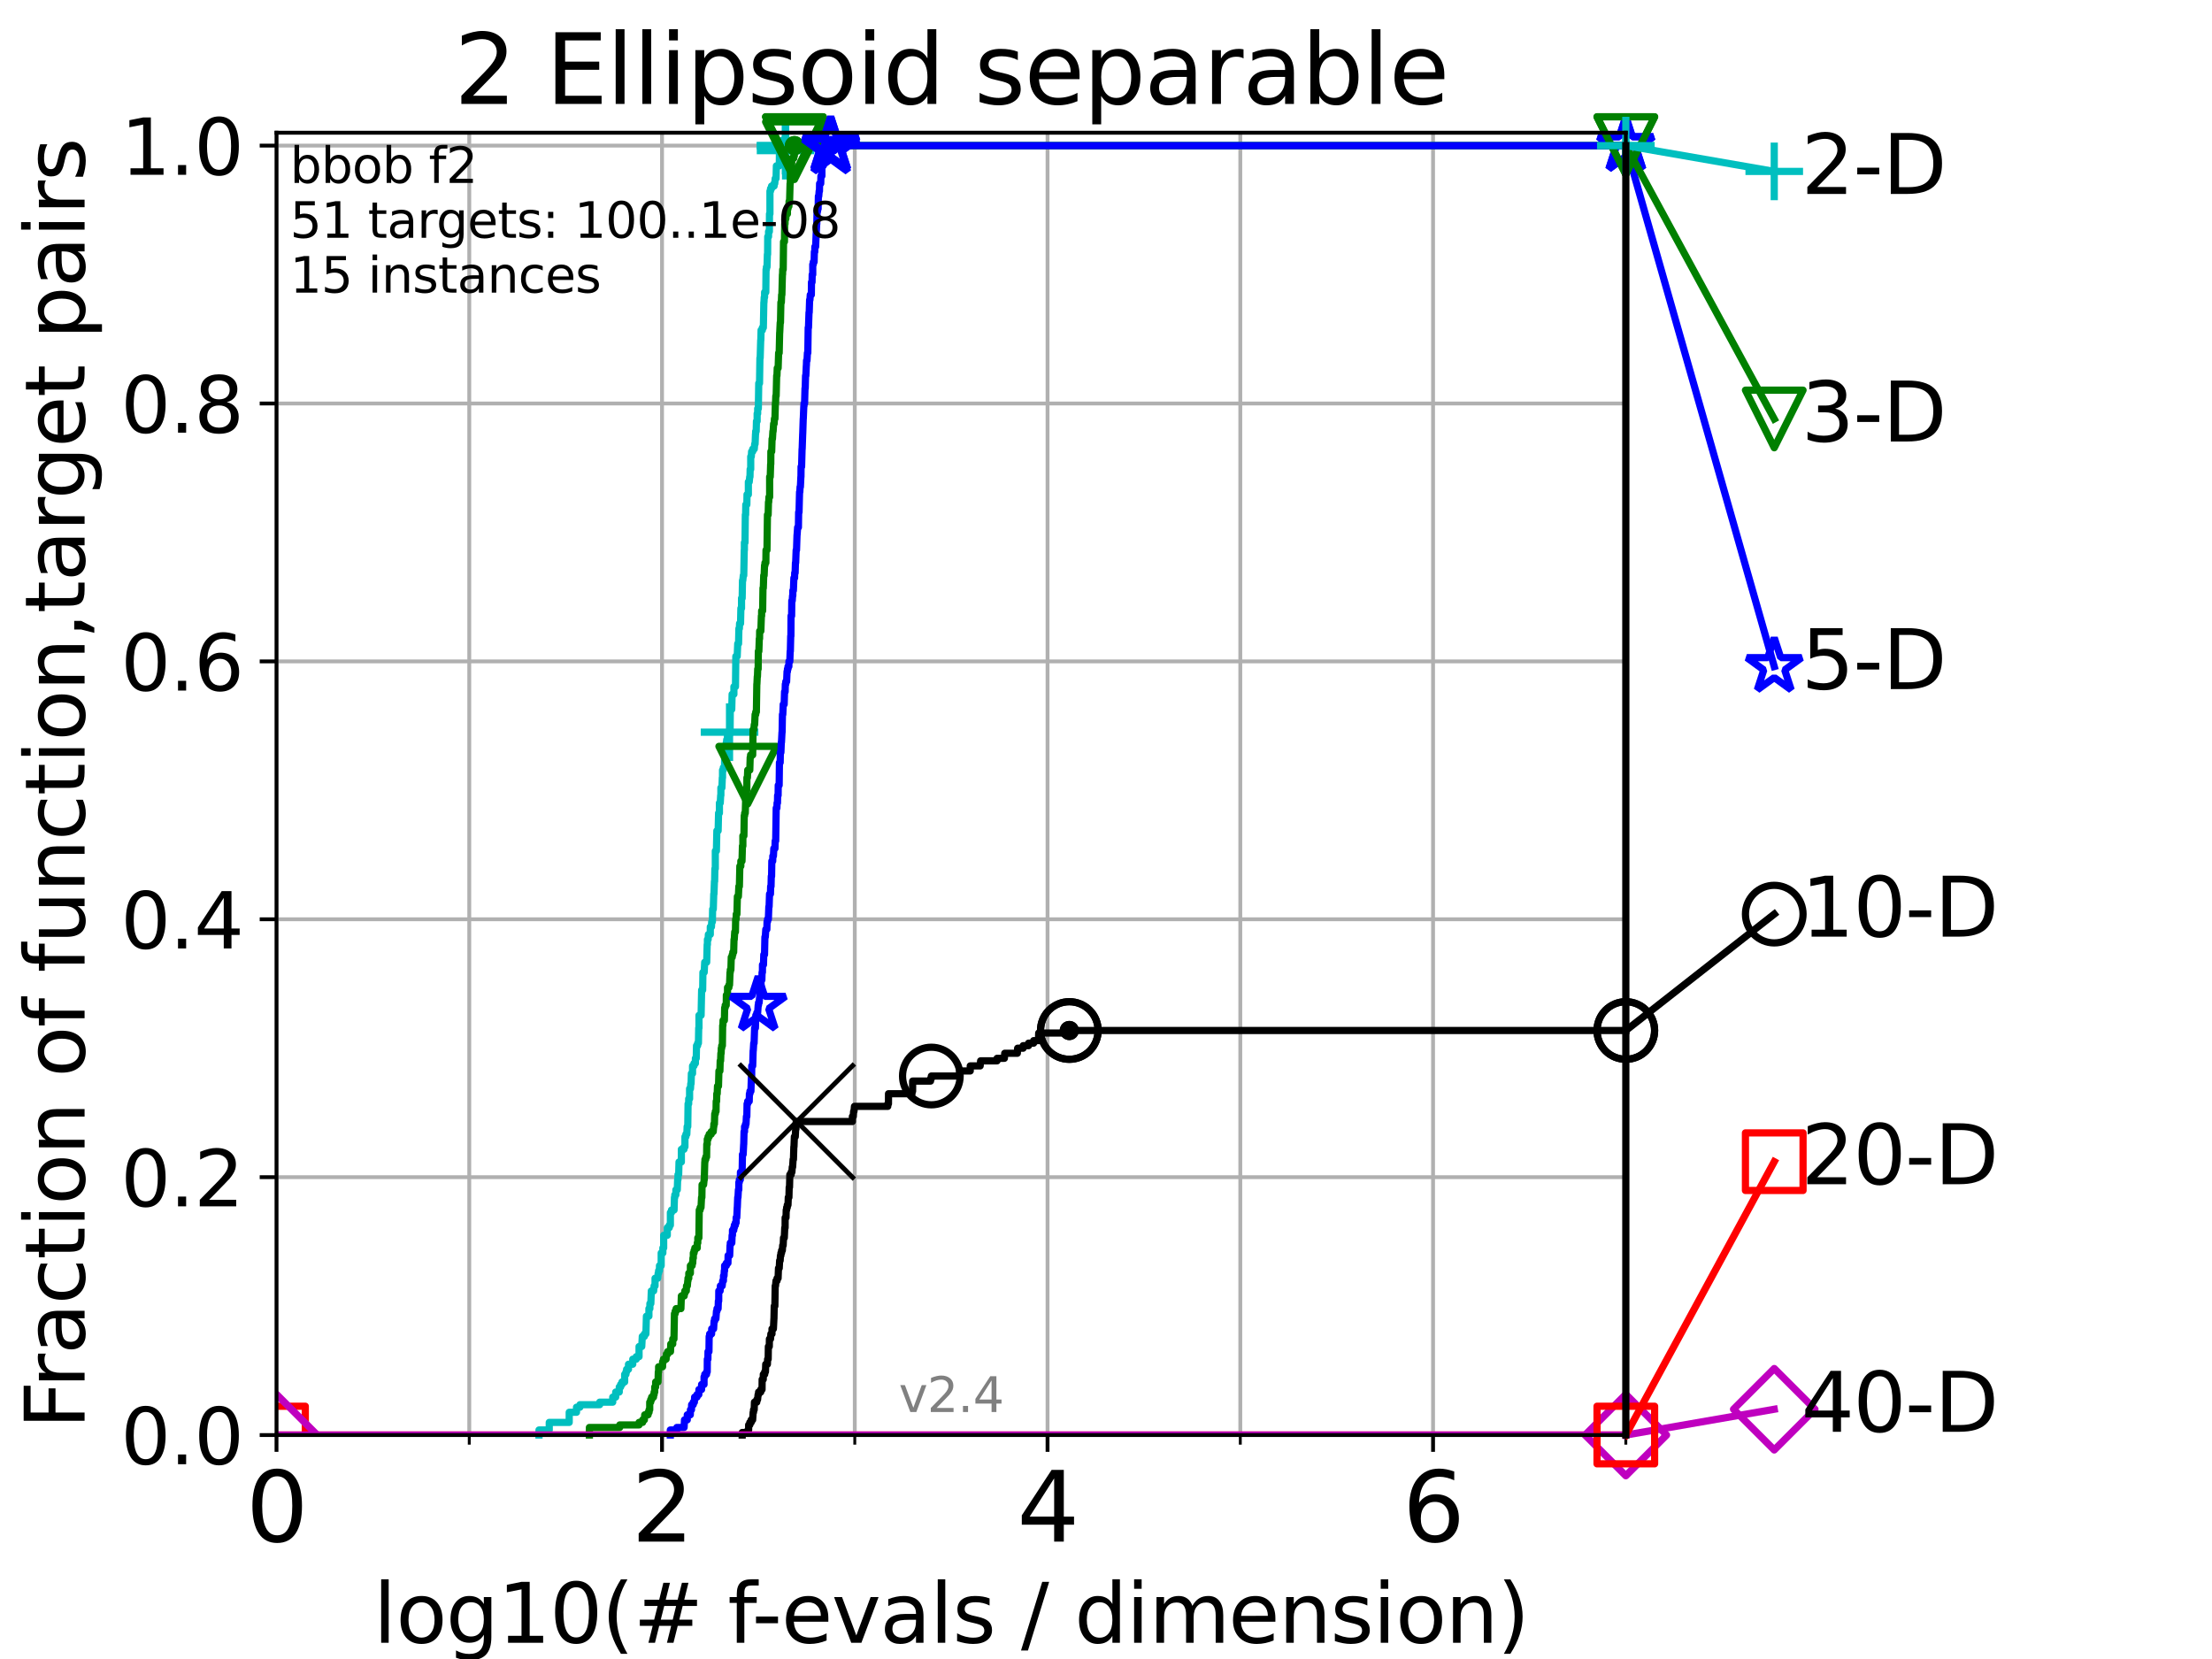<?xml version="1.0" encoding="utf-8" standalone="no"?>
<!DOCTYPE svg PUBLIC "-//W3C//DTD SVG 1.1//EN"
  "http://www.w3.org/Graphics/SVG/1.1/DTD/svg11.dtd">
<svg height="345.6pt" version="1.1" viewBox="0 0 460.8 345.6" width="460.8pt" xmlns="http://www.w3.org/2000/svg" xmlns:xlink="http://www.w3.org/1999/xlink">
 <defs>
  <style type="text/css">*{stroke-linecap:butt;stroke-linejoin:round;}</style>
 </defs>
 <g id="figure_1">
  <g id="patch_1">
   <path d="M 0 345.6 
L 460.8 345.6 
L 460.8 0 
L 0 0 
z
" style="fill:#ffffff;"/>
  </g>
  <g id="axes_1">
   <g id="patch_2">
    <path d="M 57.6 298.944 
L 338.688 298.944 
L 338.688 27.648 
L 57.6 27.648 
z
" style="fill:#ffffff;"/>
   </g>
   <g id="matplotlib.axis_1">
    <g id="xtick_1">
     <g id="line2d_1">
      <path clip-path="url(#pb60d36b7e3)" d="M 57.6 298.944 
L 57.6 27.648 
" style="fill:none;stroke:#b0b0b0;stroke-linecap:square;stroke-width:0.8;"/>
     </g>
     <g id="line2d_2">
      <defs>
       <path d="M 0 0 
L 0 3.5 
" id="m729e0284e8" style="stroke:#000000;stroke-width:0.8;"/>
      </defs>
      <g>
       <use style="stroke:#000000;stroke-width:0.8;" x="57.6" xlink:href="#m729e0284e8" y="298.944"/>
      </g>
     </g>
     <g id="text_1">
      <!-- 0 -->
      <g transform="translate(51.237 321.141)scale(0.2 -0.2)">
       <defs>
        <path d="M 2034 4250 
Q 1547 4250 1301 3770 
Q 1056 3291 1056 2328 
Q 1056 1369 1301 889 
Q 1547 409 2034 409 
Q 2525 409 2770 889 
Q 3016 1369 3016 2328 
Q 3016 3291 2770 3770 
Q 2525 4250 2034 4250 
z
M 2034 4750 
Q 2819 4750 3233 4129 
Q 3647 3509 3647 2328 
Q 3647 1150 3233 529 
Q 2819 -91 2034 -91 
Q 1250 -91 836 529 
Q 422 1150 422 2328 
Q 422 3509 836 4129 
Q 1250 4750 2034 4750 
z
" id="DejaVuSans-30" transform="scale(0.016)"/>
       </defs>
       <use xlink:href="#DejaVuSans-30"/>
      </g>
     </g>
    </g>
    <g id="xtick_2">
     <g id="line2d_3">
      <path clip-path="url(#pb60d36b7e3)" d="M 137.911 298.944 
L 137.911 27.648 
" style="fill:none;stroke:#b0b0b0;stroke-linecap:square;stroke-width:0.8;"/>
     </g>
     <g id="line2d_4">
      <g>
       <use style="stroke:#000000;stroke-width:0.8;" x="137.911" xlink:href="#m729e0284e8" y="298.944"/>
      </g>
     </g>
     <g id="text_2">
      <!-- 2 -->
      <g transform="translate(131.548 321.141)scale(0.2 -0.2)">
       <defs>
        <path d="M 1228 531 
L 3431 531 
L 3431 0 
L 469 0 
L 469 531 
Q 828 903 1448 1529 
Q 2069 2156 2228 2338 
Q 2531 2678 2651 2914 
Q 2772 3150 2772 3378 
Q 2772 3750 2511 3984 
Q 2250 4219 1831 4219 
Q 1534 4219 1204 4116 
Q 875 4013 500 3803 
L 500 4441 
Q 881 4594 1212 4672 
Q 1544 4750 1819 4750 
Q 2544 4750 2975 4387 
Q 3406 4025 3406 3419 
Q 3406 3131 3298 2873 
Q 3191 2616 2906 2266 
Q 2828 2175 2409 1742 
Q 1991 1309 1228 531 
z
" id="DejaVuSans-32" transform="scale(0.016)"/>
       </defs>
       <use xlink:href="#DejaVuSans-32"/>
      </g>
     </g>
    </g>
    <g id="xtick_3">
     <g id="line2d_5">
      <path clip-path="url(#pb60d36b7e3)" d="M 218.222 298.944 
L 218.222 27.648 
" style="fill:none;stroke:#b0b0b0;stroke-linecap:square;stroke-width:0.8;"/>
     </g>
     <g id="line2d_6">
      <g>
       <use style="stroke:#000000;stroke-width:0.8;" x="218.222" xlink:href="#m729e0284e8" y="298.944"/>
      </g>
     </g>
     <g id="text_3">
      <!-- 4 -->
      <g transform="translate(211.859 321.141)scale(0.2 -0.2)">
       <defs>
        <path d="M 2419 4116 
L 825 1625 
L 2419 1625 
L 2419 4116 
z
M 2253 4666 
L 3047 4666 
L 3047 1625 
L 3713 1625 
L 3713 1100 
L 3047 1100 
L 3047 0 
L 2419 0 
L 2419 1100 
L 313 1100 
L 313 1709 
L 2253 4666 
z
" id="DejaVuSans-34" transform="scale(0.016)"/>
       </defs>
       <use xlink:href="#DejaVuSans-34"/>
      </g>
     </g>
    </g>
    <g id="xtick_4">
     <g id="line2d_7">
      <path clip-path="url(#pb60d36b7e3)" d="M 298.533 298.944 
L 298.533 27.648 
" style="fill:none;stroke:#b0b0b0;stroke-linecap:square;stroke-width:0.8;"/>
     </g>
     <g id="line2d_8">
      <g>
       <use style="stroke:#000000;stroke-width:0.8;" x="298.533" xlink:href="#m729e0284e8" y="298.944"/>
      </g>
     </g>
     <g id="text_4">
      <!-- 6 -->
      <g transform="translate(292.17 321.141)scale(0.2 -0.2)">
       <defs>
        <path d="M 2113 2584 
Q 1688 2584 1439 2293 
Q 1191 2003 1191 1497 
Q 1191 994 1439 701 
Q 1688 409 2113 409 
Q 2538 409 2786 701 
Q 3034 994 3034 1497 
Q 3034 2003 2786 2293 
Q 2538 2584 2113 2584 
z
M 3366 4563 
L 3366 3988 
Q 3128 4100 2886 4159 
Q 2644 4219 2406 4219 
Q 1781 4219 1451 3797 
Q 1122 3375 1075 2522 
Q 1259 2794 1537 2939 
Q 1816 3084 2150 3084 
Q 2853 3084 3261 2657 
Q 3669 2231 3669 1497 
Q 3669 778 3244 343 
Q 2819 -91 2113 -91 
Q 1303 -91 875 529 
Q 447 1150 447 2328 
Q 447 3434 972 4092 
Q 1497 4750 2381 4750 
Q 2619 4750 2861 4703 
Q 3103 4656 3366 4563 
z
" id="DejaVuSans-36" transform="scale(0.016)"/>
       </defs>
       <use xlink:href="#DejaVuSans-36"/>
      </g>
     </g>
    </g>
    <g id="xtick_5">
     <g id="line2d_9">
      <path clip-path="url(#pb60d36b7e3)" d="M 97.755 298.944 
L 97.755 27.648 
" style="fill:none;stroke:#b0b0b0;stroke-linecap:square;stroke-width:0.8;"/>
     </g>
     <g id="line2d_10">
      <defs>
       <path d="M 0 0 
L 0 2 
" id="mb5645f7865" style="stroke:#000000;stroke-width:0.6;"/>
      </defs>
      <g>
       <use style="stroke:#000000;stroke-width:0.6;" x="97.755" xlink:href="#mb5645f7865" y="298.944"/>
      </g>
     </g>
    </g>
    <g id="xtick_6">
     <g id="line2d_11">
      <path clip-path="url(#pb60d36b7e3)" d="M 178.066 298.944 
L 178.066 27.648 
" style="fill:none;stroke:#b0b0b0;stroke-linecap:square;stroke-width:0.8;"/>
     </g>
     <g id="line2d_12">
      <g>
       <use style="stroke:#000000;stroke-width:0.6;" x="178.066" xlink:href="#mb5645f7865" y="298.944"/>
      </g>
     </g>
    </g>
    <g id="xtick_7">
     <g id="line2d_13">
      <path clip-path="url(#pb60d36b7e3)" d="M 258.377 298.944 
L 258.377 27.648 
" style="fill:none;stroke:#b0b0b0;stroke-linecap:square;stroke-width:0.8;"/>
     </g>
     <g id="line2d_14">
      <g>
       <use style="stroke:#000000;stroke-width:0.6;" x="258.377" xlink:href="#mb5645f7865" y="298.944"/>
      </g>
     </g>
    </g>
    <g id="xtick_8">
     <g id="line2d_15">
      <path clip-path="url(#pb60d36b7e3)" d="M 338.688 298.944 
L 338.688 27.648 
" style="fill:none;stroke:#b0b0b0;stroke-linecap:square;stroke-width:0.8;"/>
     </g>
     <g id="line2d_16">
      <g>
       <use style="stroke:#000000;stroke-width:0.6;" x="338.688" xlink:href="#mb5645f7865" y="298.944"/>
      </g>
     </g>
    </g>
    <g id="text_5">
     <!-- log10(# f-evals / dimension) -->
     <g transform="translate(77.764 342.218)scale(0.17 -0.17)">
      <defs>
       <path d="M 603 4863 
L 1178 4863 
L 1178 0 
L 603 0 
L 603 4863 
z
" id="DejaVuSans-6c" transform="scale(0.016)"/>
       <path d="M 1959 3097 
Q 1497 3097 1228 2736 
Q 959 2375 959 1747 
Q 959 1119 1226 758 
Q 1494 397 1959 397 
Q 2419 397 2687 759 
Q 2956 1122 2956 1747 
Q 2956 2369 2687 2733 
Q 2419 3097 1959 3097 
z
M 1959 3584 
Q 2709 3584 3137 3096 
Q 3566 2609 3566 1747 
Q 3566 888 3137 398 
Q 2709 -91 1959 -91 
Q 1206 -91 779 398 
Q 353 888 353 1747 
Q 353 2609 779 3096 
Q 1206 3584 1959 3584 
z
" id="DejaVuSans-6f" transform="scale(0.016)"/>
       <path d="M 2906 1791 
Q 2906 2416 2648 2759 
Q 2391 3103 1925 3103 
Q 1463 3103 1205 2759 
Q 947 2416 947 1791 
Q 947 1169 1205 825 
Q 1463 481 1925 481 
Q 2391 481 2648 825 
Q 2906 1169 2906 1791 
z
M 3481 434 
Q 3481 -459 3084 -895 
Q 2688 -1331 1869 -1331 
Q 1566 -1331 1297 -1286 
Q 1028 -1241 775 -1147 
L 775 -588 
Q 1028 -725 1275 -790 
Q 1522 -856 1778 -856 
Q 2344 -856 2625 -561 
Q 2906 -266 2906 331 
L 2906 616 
Q 2728 306 2450 153 
Q 2172 0 1784 0 
Q 1141 0 747 490 
Q 353 981 353 1791 
Q 353 2603 747 3093 
Q 1141 3584 1784 3584 
Q 2172 3584 2450 3431 
Q 2728 3278 2906 2969 
L 2906 3500 
L 3481 3500 
L 3481 434 
z
" id="DejaVuSans-67" transform="scale(0.016)"/>
       <path d="M 794 531 
L 1825 531 
L 1825 4091 
L 703 3866 
L 703 4441 
L 1819 4666 
L 2450 4666 
L 2450 531 
L 3481 531 
L 3481 0 
L 794 0 
L 794 531 
z
" id="DejaVuSans-31" transform="scale(0.016)"/>
       <path d="M 1984 4856 
Q 1566 4138 1362 3434 
Q 1159 2731 1159 2009 
Q 1159 1288 1364 580 
Q 1569 -128 1984 -844 
L 1484 -844 
Q 1016 -109 783 600 
Q 550 1309 550 2009 
Q 550 2706 781 3412 
Q 1013 4119 1484 4856 
L 1984 4856 
z
" id="DejaVuSans-28" transform="scale(0.016)"/>
       <path d="M 3272 2816 
L 2363 2816 
L 2100 1772 
L 3016 1772 
L 3272 2816 
z
M 2803 4594 
L 2478 3297 
L 3391 3297 
L 3719 4594 
L 4219 4594 
L 3897 3297 
L 4872 3297 
L 4872 2816 
L 3775 2816 
L 3519 1772 
L 4513 1772 
L 4513 1294 
L 3397 1294 
L 3072 0 
L 2572 0 
L 2894 1294 
L 1978 1294 
L 1656 0 
L 1153 0 
L 1478 1294 
L 494 1294 
L 494 1772 
L 1594 1772 
L 1856 2816 
L 850 2816 
L 850 3297 
L 1978 3297 
L 2297 4594 
L 2803 4594 
z
" id="DejaVuSans-23" transform="scale(0.016)"/>
       <path id="DejaVuSans-20" transform="scale(0.016)"/>
       <path d="M 2375 4863 
L 2375 4384 
L 1825 4384 
Q 1516 4384 1395 4259 
Q 1275 4134 1275 3809 
L 1275 3500 
L 2222 3500 
L 2222 3053 
L 1275 3053 
L 1275 0 
L 697 0 
L 697 3053 
L 147 3053 
L 147 3500 
L 697 3500 
L 697 3744 
Q 697 4328 969 4595 
Q 1241 4863 1831 4863 
L 2375 4863 
z
" id="DejaVuSans-66" transform="scale(0.016)"/>
       <path d="M 313 2009 
L 1997 2009 
L 1997 1497 
L 313 1497 
L 313 2009 
z
" id="DejaVuSans-2d" transform="scale(0.016)"/>
       <path d="M 3597 1894 
L 3597 1613 
L 953 1613 
Q 991 1019 1311 708 
Q 1631 397 2203 397 
Q 2534 397 2845 478 
Q 3156 559 3463 722 
L 3463 178 
Q 3153 47 2828 -22 
Q 2503 -91 2169 -91 
Q 1331 -91 842 396 
Q 353 884 353 1716 
Q 353 2575 817 3079 
Q 1281 3584 2069 3584 
Q 2775 3584 3186 3129 
Q 3597 2675 3597 1894 
z
M 3022 2063 
Q 3016 2534 2758 2815 
Q 2500 3097 2075 3097 
Q 1594 3097 1305 2825 
Q 1016 2553 972 2059 
L 3022 2063 
z
" id="DejaVuSans-65" transform="scale(0.016)"/>
       <path d="M 191 3500 
L 800 3500 
L 1894 563 
L 2988 3500 
L 3597 3500 
L 2284 0 
L 1503 0 
L 191 3500 
z
" id="DejaVuSans-76" transform="scale(0.016)"/>
       <path d="M 2194 1759 
Q 1497 1759 1228 1600 
Q 959 1441 959 1056 
Q 959 750 1161 570 
Q 1363 391 1709 391 
Q 2188 391 2477 730 
Q 2766 1069 2766 1631 
L 2766 1759 
L 2194 1759 
z
M 3341 1997 
L 3341 0 
L 2766 0 
L 2766 531 
Q 2569 213 2275 61 
Q 1981 -91 1556 -91 
Q 1019 -91 701 211 
Q 384 513 384 1019 
Q 384 1609 779 1909 
Q 1175 2209 1959 2209 
L 2766 2209 
L 2766 2266 
Q 2766 2663 2505 2880 
Q 2244 3097 1772 3097 
Q 1472 3097 1187 3025 
Q 903 2953 641 2809 
L 641 3341 
Q 956 3463 1253 3523 
Q 1550 3584 1831 3584 
Q 2591 3584 2966 3190 
Q 3341 2797 3341 1997 
z
" id="DejaVuSans-61" transform="scale(0.016)"/>
       <path d="M 2834 3397 
L 2834 2853 
Q 2591 2978 2328 3040 
Q 2066 3103 1784 3103 
Q 1356 3103 1142 2972 
Q 928 2841 928 2578 
Q 928 2378 1081 2264 
Q 1234 2150 1697 2047 
L 1894 2003 
Q 2506 1872 2764 1633 
Q 3022 1394 3022 966 
Q 3022 478 2636 193 
Q 2250 -91 1575 -91 
Q 1294 -91 989 -36 
Q 684 19 347 128 
L 347 722 
Q 666 556 975 473 
Q 1284 391 1588 391 
Q 1994 391 2212 530 
Q 2431 669 2431 922 
Q 2431 1156 2273 1281 
Q 2116 1406 1581 1522 
L 1381 1569 
Q 847 1681 609 1914 
Q 372 2147 372 2553 
Q 372 3047 722 3315 
Q 1072 3584 1716 3584 
Q 2034 3584 2315 3537 
Q 2597 3491 2834 3397 
z
" id="DejaVuSans-73" transform="scale(0.016)"/>
       <path d="M 1625 4666 
L 2156 4666 
L 531 -594 
L 0 -594 
L 1625 4666 
z
" id="DejaVuSans-2f" transform="scale(0.016)"/>
       <path d="M 2906 2969 
L 2906 4863 
L 3481 4863 
L 3481 0 
L 2906 0 
L 2906 525 
Q 2725 213 2448 61 
Q 2172 -91 1784 -91 
Q 1150 -91 751 415 
Q 353 922 353 1747 
Q 353 2572 751 3078 
Q 1150 3584 1784 3584 
Q 2172 3584 2448 3432 
Q 2725 3281 2906 2969 
z
M 947 1747 
Q 947 1113 1208 752 
Q 1469 391 1925 391 
Q 2381 391 2643 752 
Q 2906 1113 2906 1747 
Q 2906 2381 2643 2742 
Q 2381 3103 1925 3103 
Q 1469 3103 1208 2742 
Q 947 2381 947 1747 
z
" id="DejaVuSans-64" transform="scale(0.016)"/>
       <path d="M 603 3500 
L 1178 3500 
L 1178 0 
L 603 0 
L 603 3500 
z
M 603 4863 
L 1178 4863 
L 1178 4134 
L 603 4134 
L 603 4863 
z
" id="DejaVuSans-69" transform="scale(0.016)"/>
       <path d="M 3328 2828 
Q 3544 3216 3844 3400 
Q 4144 3584 4550 3584 
Q 5097 3584 5394 3201 
Q 5691 2819 5691 2113 
L 5691 0 
L 5113 0 
L 5113 2094 
Q 5113 2597 4934 2840 
Q 4756 3084 4391 3084 
Q 3944 3084 3684 2787 
Q 3425 2491 3425 1978 
L 3425 0 
L 2847 0 
L 2847 2094 
Q 2847 2600 2669 2842 
Q 2491 3084 2119 3084 
Q 1678 3084 1418 2786 
Q 1159 2488 1159 1978 
L 1159 0 
L 581 0 
L 581 3500 
L 1159 3500 
L 1159 2956 
Q 1356 3278 1631 3431 
Q 1906 3584 2284 3584 
Q 2666 3584 2933 3390 
Q 3200 3197 3328 2828 
z
" id="DejaVuSans-6d" transform="scale(0.016)"/>
       <path d="M 3513 2113 
L 3513 0 
L 2938 0 
L 2938 2094 
Q 2938 2591 2744 2837 
Q 2550 3084 2163 3084 
Q 1697 3084 1428 2787 
Q 1159 2491 1159 1978 
L 1159 0 
L 581 0 
L 581 3500 
L 1159 3500 
L 1159 2956 
Q 1366 3272 1645 3428 
Q 1925 3584 2291 3584 
Q 2894 3584 3203 3211 
Q 3513 2838 3513 2113 
z
" id="DejaVuSans-6e" transform="scale(0.016)"/>
       <path d="M 513 4856 
L 1013 4856 
Q 1481 4119 1714 3412 
Q 1947 2706 1947 2009 
Q 1947 1309 1714 600 
Q 1481 -109 1013 -844 
L 513 -844 
Q 928 -128 1133 580 
Q 1338 1288 1338 2009 
Q 1338 2731 1133 3434 
Q 928 4138 513 4856 
z
" id="DejaVuSans-29" transform="scale(0.016)"/>
      </defs>
      <use xlink:href="#DejaVuSans-6c"/>
      <use x="27.783" xlink:href="#DejaVuSans-6f"/>
      <use x="88.965" xlink:href="#DejaVuSans-67"/>
      <use x="152.441" xlink:href="#DejaVuSans-31"/>
      <use x="216.064" xlink:href="#DejaVuSans-30"/>
      <use x="279.688" xlink:href="#DejaVuSans-28"/>
      <use x="318.701" xlink:href="#DejaVuSans-23"/>
      <use x="402.49" xlink:href="#DejaVuSans-20"/>
      <use x="434.277" xlink:href="#DejaVuSans-66"/>
      <use x="463.982" xlink:href="#DejaVuSans-2d"/>
      <use x="500.066" xlink:href="#DejaVuSans-65"/>
      <use x="561.59" xlink:href="#DejaVuSans-76"/>
      <use x="620.77" xlink:href="#DejaVuSans-61"/>
      <use x="682.049" xlink:href="#DejaVuSans-6c"/>
      <use x="709.832" xlink:href="#DejaVuSans-73"/>
      <use x="761.932" xlink:href="#DejaVuSans-20"/>
      <use x="793.719" xlink:href="#DejaVuSans-2f"/>
      <use x="827.41" xlink:href="#DejaVuSans-20"/>
      <use x="859.197" xlink:href="#DejaVuSans-64"/>
      <use x="922.674" xlink:href="#DejaVuSans-69"/>
      <use x="950.457" xlink:href="#DejaVuSans-6d"/>
      <use x="1047.869" xlink:href="#DejaVuSans-65"/>
      <use x="1109.393" xlink:href="#DejaVuSans-6e"/>
      <use x="1172.771" xlink:href="#DejaVuSans-73"/>
      <use x="1224.871" xlink:href="#DejaVuSans-69"/>
      <use x="1252.654" xlink:href="#DejaVuSans-6f"/>
      <use x="1313.836" xlink:href="#DejaVuSans-6e"/>
      <use x="1377.215" xlink:href="#DejaVuSans-29"/>
     </g>
    </g>
   </g>
   <g id="matplotlib.axis_2">
    <g id="ytick_1">
     <g id="line2d_17">
      <path clip-path="url(#pb60d36b7e3)" d="M 57.6 298.944 
L 338.688 298.944 
" style="fill:none;stroke:#b0b0b0;stroke-linecap:square;stroke-width:0.8;"/>
     </g>
     <g id="line2d_18">
      <defs>
       <path d="M 0 0 
L -3.5 0 
" id="me06320cf1a" style="stroke:#000000;stroke-width:0.8;"/>
      </defs>
      <g>
       <use style="stroke:#000000;stroke-width:0.8;" x="57.6" xlink:href="#me06320cf1a" y="298.944"/>
      </g>
     </g>
     <g id="text_6">
      <!-- 0.0 -->
      <g transform="translate(25.155 305.023)scale(0.16 -0.16)">
       <defs>
        <path d="M 684 794 
L 1344 794 
L 1344 0 
L 684 0 
L 684 794 
z
" id="DejaVuSans-2e" transform="scale(0.016)"/>
       </defs>
       <use xlink:href="#DejaVuSans-30"/>
       <use x="63.623" xlink:href="#DejaVuSans-2e"/>
       <use x="95.41" xlink:href="#DejaVuSans-30"/>
      </g>
     </g>
    </g>
    <g id="ytick_2">
     <g id="line2d_19">
      <path clip-path="url(#pb60d36b7e3)" d="M 57.6 245.222 
L 338.688 245.222 
" style="fill:none;stroke:#b0b0b0;stroke-linecap:square;stroke-width:0.8;"/>
     </g>
     <g id="line2d_20">
      <g>
       <use style="stroke:#000000;stroke-width:0.8;" x="57.6" xlink:href="#me06320cf1a" y="245.222"/>
      </g>
     </g>
     <g id="text_7">
      <!-- 0.2 -->
      <g transform="translate(25.155 251.301)scale(0.16 -0.16)">
       <use xlink:href="#DejaVuSans-30"/>
       <use x="63.623" xlink:href="#DejaVuSans-2e"/>
       <use x="95.41" xlink:href="#DejaVuSans-32"/>
      </g>
     </g>
    </g>
    <g id="ytick_3">
     <g id="line2d_21">
      <path clip-path="url(#pb60d36b7e3)" d="M 57.6 191.5 
L 338.688 191.5 
" style="fill:none;stroke:#b0b0b0;stroke-linecap:square;stroke-width:0.8;"/>
     </g>
     <g id="line2d_22">
      <g>
       <use style="stroke:#000000;stroke-width:0.8;" x="57.6" xlink:href="#me06320cf1a" y="191.5"/>
      </g>
     </g>
     <g id="text_8">
      <!-- 0.4 -->
      <g transform="translate(25.155 197.579)scale(0.16 -0.16)">
       <use xlink:href="#DejaVuSans-30"/>
       <use x="63.623" xlink:href="#DejaVuSans-2e"/>
       <use x="95.41" xlink:href="#DejaVuSans-34"/>
      </g>
     </g>
    </g>
    <g id="ytick_4">
     <g id="line2d_23">
      <path clip-path="url(#pb60d36b7e3)" d="M 57.6 137.778 
L 338.688 137.778 
" style="fill:none;stroke:#b0b0b0;stroke-linecap:square;stroke-width:0.8;"/>
     </g>
     <g id="line2d_24">
      <g>
       <use style="stroke:#000000;stroke-width:0.8;" x="57.6" xlink:href="#me06320cf1a" y="137.778"/>
      </g>
     </g>
     <g id="text_9">
      <!-- 0.6 -->
      <g transform="translate(25.155 143.857)scale(0.16 -0.16)">
       <use xlink:href="#DejaVuSans-30"/>
       <use x="63.623" xlink:href="#DejaVuSans-2e"/>
       <use x="95.41" xlink:href="#DejaVuSans-36"/>
      </g>
     </g>
    </g>
    <g id="ytick_5">
     <g id="line2d_25">
      <path clip-path="url(#pb60d36b7e3)" d="M 57.6 84.056 
L 338.688 84.056 
" style="fill:none;stroke:#b0b0b0;stroke-linecap:square;stroke-width:0.8;"/>
     </g>
     <g id="line2d_26">
      <g>
       <use style="stroke:#000000;stroke-width:0.8;" x="57.6" xlink:href="#me06320cf1a" y="84.056"/>
      </g>
     </g>
     <g id="text_10">
      <!-- 0.8 -->
      <g transform="translate(25.155 90.135)scale(0.16 -0.16)">
       <defs>
        <path d="M 2034 2216 
Q 1584 2216 1326 1975 
Q 1069 1734 1069 1313 
Q 1069 891 1326 650 
Q 1584 409 2034 409 
Q 2484 409 2743 651 
Q 3003 894 3003 1313 
Q 3003 1734 2745 1975 
Q 2488 2216 2034 2216 
z
M 1403 2484 
Q 997 2584 770 2862 
Q 544 3141 544 3541 
Q 544 4100 942 4425 
Q 1341 4750 2034 4750 
Q 2731 4750 3128 4425 
Q 3525 4100 3525 3541 
Q 3525 3141 3298 2862 
Q 3072 2584 2669 2484 
Q 3125 2378 3379 2068 
Q 3634 1759 3634 1313 
Q 3634 634 3220 271 
Q 2806 -91 2034 -91 
Q 1263 -91 848 271 
Q 434 634 434 1313 
Q 434 1759 690 2068 
Q 947 2378 1403 2484 
z
M 1172 3481 
Q 1172 3119 1398 2916 
Q 1625 2713 2034 2713 
Q 2441 2713 2670 2916 
Q 2900 3119 2900 3481 
Q 2900 3844 2670 4047 
Q 2441 4250 2034 4250 
Q 1625 4250 1398 4047 
Q 1172 3844 1172 3481 
z
" id="DejaVuSans-38" transform="scale(0.016)"/>
       </defs>
       <use xlink:href="#DejaVuSans-30"/>
       <use x="63.623" xlink:href="#DejaVuSans-2e"/>
       <use x="95.41" xlink:href="#DejaVuSans-38"/>
      </g>
     </g>
    </g>
    <g id="ytick_6">
     <g id="line2d_27">
      <path clip-path="url(#pb60d36b7e3)" d="M 57.6 30.334 
L 338.688 30.334 
" style="fill:none;stroke:#b0b0b0;stroke-linecap:square;stroke-width:0.8;"/>
     </g>
     <g id="line2d_28">
      <g>
       <use style="stroke:#000000;stroke-width:0.8;" x="57.6" xlink:href="#me06320cf1a" y="30.334"/>
      </g>
     </g>
     <g id="text_11">
      <!-- 1.0 -->
      <g transform="translate(25.155 36.413)scale(0.16 -0.16)">
       <use xlink:href="#DejaVuSans-31"/>
       <use x="63.623" xlink:href="#DejaVuSans-2e"/>
       <use x="95.41" xlink:href="#DejaVuSans-30"/>
      </g>
     </g>
    </g>
    <g id="text_12">
     <!-- Fraction of function,target pairs -->
     <g transform="translate(17.62 297.681)rotate(-90)scale(0.17 -0.17)">
      <defs>
       <path d="M 628 4666 
L 3309 4666 
L 3309 4134 
L 1259 4134 
L 1259 2759 
L 3109 2759 
L 3109 2228 
L 1259 2228 
L 1259 0 
L 628 0 
L 628 4666 
z
" id="DejaVuSans-46" transform="scale(0.016)"/>
       <path d="M 2631 2963 
Q 2534 3019 2420 3045 
Q 2306 3072 2169 3072 
Q 1681 3072 1420 2755 
Q 1159 2438 1159 1844 
L 1159 0 
L 581 0 
L 581 3500 
L 1159 3500 
L 1159 2956 
Q 1341 3275 1631 3429 
Q 1922 3584 2338 3584 
Q 2397 3584 2469 3576 
Q 2541 3569 2628 3553 
L 2631 2963 
z
" id="DejaVuSans-72" transform="scale(0.016)"/>
       <path d="M 3122 3366 
L 3122 2828 
Q 2878 2963 2633 3030 
Q 2388 3097 2138 3097 
Q 1578 3097 1268 2742 
Q 959 2388 959 1747 
Q 959 1106 1268 751 
Q 1578 397 2138 397 
Q 2388 397 2633 464 
Q 2878 531 3122 666 
L 3122 134 
Q 2881 22 2623 -34 
Q 2366 -91 2075 -91 
Q 1284 -91 818 406 
Q 353 903 353 1747 
Q 353 2603 823 3093 
Q 1294 3584 2113 3584 
Q 2378 3584 2631 3529 
Q 2884 3475 3122 3366 
z
" id="DejaVuSans-63" transform="scale(0.016)"/>
       <path d="M 1172 4494 
L 1172 3500 
L 2356 3500 
L 2356 3053 
L 1172 3053 
L 1172 1153 
Q 1172 725 1289 603 
Q 1406 481 1766 481 
L 2356 481 
L 2356 0 
L 1766 0 
Q 1100 0 847 248 
Q 594 497 594 1153 
L 594 3053 
L 172 3053 
L 172 3500 
L 594 3500 
L 594 4494 
L 1172 4494 
z
" id="DejaVuSans-74" transform="scale(0.016)"/>
       <path d="M 544 1381 
L 544 3500 
L 1119 3500 
L 1119 1403 
Q 1119 906 1312 657 
Q 1506 409 1894 409 
Q 2359 409 2629 706 
Q 2900 1003 2900 1516 
L 2900 3500 
L 3475 3500 
L 3475 0 
L 2900 0 
L 2900 538 
Q 2691 219 2414 64 
Q 2138 -91 1772 -91 
Q 1169 -91 856 284 
Q 544 659 544 1381 
z
M 1991 3584 
L 1991 3584 
z
" id="DejaVuSans-75" transform="scale(0.016)"/>
       <path d="M 750 794 
L 1409 794 
L 1409 256 
L 897 -744 
L 494 -744 
L 750 256 
L 750 794 
z
" id="DejaVuSans-2c" transform="scale(0.016)"/>
       <path d="M 1159 525 
L 1159 -1331 
L 581 -1331 
L 581 3500 
L 1159 3500 
L 1159 2969 
Q 1341 3281 1617 3432 
Q 1894 3584 2278 3584 
Q 2916 3584 3314 3078 
Q 3713 2572 3713 1747 
Q 3713 922 3314 415 
Q 2916 -91 2278 -91 
Q 1894 -91 1617 61 
Q 1341 213 1159 525 
z
M 3116 1747 
Q 3116 2381 2855 2742 
Q 2594 3103 2138 3103 
Q 1681 3103 1420 2742 
Q 1159 2381 1159 1747 
Q 1159 1113 1420 752 
Q 1681 391 2138 391 
Q 2594 391 2855 752 
Q 3116 1113 3116 1747 
z
" id="DejaVuSans-70" transform="scale(0.016)"/>
      </defs>
      <use xlink:href="#DejaVuSans-46"/>
      <use x="50.27" xlink:href="#DejaVuSans-72"/>
      <use x="91.383" xlink:href="#DejaVuSans-61"/>
      <use x="152.662" xlink:href="#DejaVuSans-63"/>
      <use x="207.643" xlink:href="#DejaVuSans-74"/>
      <use x="246.852" xlink:href="#DejaVuSans-69"/>
      <use x="274.635" xlink:href="#DejaVuSans-6f"/>
      <use x="335.816" xlink:href="#DejaVuSans-6e"/>
      <use x="399.195" xlink:href="#DejaVuSans-20"/>
      <use x="430.982" xlink:href="#DejaVuSans-6f"/>
      <use x="492.164" xlink:href="#DejaVuSans-66"/>
      <use x="527.369" xlink:href="#DejaVuSans-20"/>
      <use x="559.156" xlink:href="#DejaVuSans-66"/>
      <use x="594.361" xlink:href="#DejaVuSans-75"/>
      <use x="657.74" xlink:href="#DejaVuSans-6e"/>
      <use x="721.119" xlink:href="#DejaVuSans-63"/>
      <use x="776.1" xlink:href="#DejaVuSans-74"/>
      <use x="815.309" xlink:href="#DejaVuSans-69"/>
      <use x="843.092" xlink:href="#DejaVuSans-6f"/>
      <use x="904.273" xlink:href="#DejaVuSans-6e"/>
      <use x="967.652" xlink:href="#DejaVuSans-2c"/>
      <use x="999.439" xlink:href="#DejaVuSans-74"/>
      <use x="1038.648" xlink:href="#DejaVuSans-61"/>
      <use x="1099.928" xlink:href="#DejaVuSans-72"/>
      <use x="1139.291" xlink:href="#DejaVuSans-67"/>
      <use x="1202.768" xlink:href="#DejaVuSans-65"/>
      <use x="1264.291" xlink:href="#DejaVuSans-74"/>
      <use x="1303.5" xlink:href="#DejaVuSans-20"/>
      <use x="1335.287" xlink:href="#DejaVuSans-70"/>
      <use x="1398.764" xlink:href="#DejaVuSans-61"/>
      <use x="1460.043" xlink:href="#DejaVuSans-69"/>
      <use x="1487.826" xlink:href="#DejaVuSans-72"/>
      <use x="1528.939" xlink:href="#DejaVuSans-73"/>
     </g>
    </g>
   </g>
   <g id="line2d_29">
    <defs>
     <path d="M 0 1.5 
C 0.398 1.5 0.779 1.342 1.061 1.061 
C 1.342 0.779 1.5 0.398 1.5 0 
C 1.5 -0.398 1.342 -0.779 1.061 -1.061 
C 0.779 -1.342 0.398 -1.5 0 -1.5 
C -0.398 -1.5 -0.779 -1.342 -1.061 -1.061 
C -1.342 -0.779 -1.5 -0.398 -1.5 0 
C -1.5 0.398 -1.342 0.779 -1.061 1.061 
C -0.779 1.342 -0.398 1.5 0 1.5 
z
" id="m57996bcb9f" style="stroke:#00bfbf;"/>
    </defs>
    <g>
     <use style="fill:#00bfbf;stroke:#00bfbf;" x="163.65" xlink:href="#m57996bcb9f" y="30.334"/>
     <use style="fill:#00bfbf;stroke:#00bfbf;" x="163.65" xlink:href="#m57996bcb9f" y="30.334"/>
    </g>
   </g>
   <g id="line2d_30">
    <path d="M 112.281 298.944 
L 112.281 297.891 
L 114.419 297.891 
L 114.419 296.311 
L 118.577 296.311 
L 118.577 294.204 
L 120.094 294.204 
L 120.094 293.15 
L 120.806 293.15 
L 120.806 292.624 
L 124.928 292.624 
L 124.928 292.097 
L 127.643 292.097 
L 127.643 291.044 
L 128.26 291.044 
L 128.26 289.99 
L 129.002 289.99 
L 129.002 288.937 
L 129.291 288.937 
L 129.291 288.41 
L 129.574 288.41 
L 129.574 287.884 
L 130.128 287.884 
L 130.128 286.304 
L 130.398 286.304 
L 130.398 285.777 
L 130.532 285.777 
L 130.532 285.25 
L 130.927 285.25 
L 130.927 284.197 
L 131.815 284.197 
L 131.815 283.143 
L 132.542 283.143 
L 132.542 282.617 
L 133.125 282.617 
L 133.125 280.51 
L 133.689 280.51 
L 133.8 278.403 
L 134.236 278.403 
L 134.236 277.877 
L 134.556 277.877 
L 134.661 274.19 
L 135.179 274.19 
L 135.179 272.61 
L 135.382 272.61 
L 135.382 271.556 
L 135.582 271.556 
L 135.682 268.923 
L 136.17 268.923 
L 136.266 267.87 
L 136.457 267.87 
L 136.457 266.289 
L 137.016 266.289 
L 137.108 265.236 
L 137.199 265.236 
L 137.199 264.709 
L 137.38 264.709 
L 137.38 263.656 
L 137.736 263.656 
L 137.736 261.023 
L 138.084 261.023 
L 138.084 259.969 
L 138.256 259.969 
L 138.256 257.336 
L 139.009 257.336 
L 139.009 255.756 
L 139.414 255.756 
L 139.414 255.229 
L 139.652 255.229 
L 139.652 252.596 
L 139.887 252.596 
L 139.887 252.069 
L 140.424 252.069 
L 140.499 249.436 
L 140.574 249.436 
L 140.574 248.909 
L 140.797 248.909 
L 140.797 247.855 
L 141.09 247.855 
L 141.163 245.749 
L 141.235 245.749 
L 141.235 244.695 
L 141.379 244.695 
L 141.45 242.062 
L 141.941 242.062 
L 141.941 239.428 
L 142.486 239.428 
L 142.486 238.902 
L 142.686 238.902 
L 142.686 236.795 
L 142.884 236.795 
L 142.884 236.268 
L 143.08 236.268 
L 143.144 234.688 
L 143.273 234.688 
L 143.337 229.948 
L 143.464 229.948 
L 143.464 228.895 
L 143.654 228.895 
L 143.654 226.788 
L 143.841 226.788 
L 143.903 225.735 
L 143.965 225.735 
L 144.026 223.628 
L 144.27 223.628 
L 144.27 222.048 
L 144.57 222.048 
L 144.57 221.521 
L 144.865 221.521 
L 144.865 220.468 
L 145.04 220.468 
L 145.098 217.834 
L 145.327 217.834 
L 145.327 217.308 
L 145.497 217.308 
L 145.554 214.148 
L 145.61 214.148 
L 145.61 211.514 
L 146.053 211.514 
L 146.162 206.247 
L 146.378 206.247 
L 146.431 202.56 
L 146.697 202.56 
L 146.802 200.454 
L 147.216 200.454 
L 147.318 196.767 
L 147.369 196.767 
L 147.369 195.714 
L 147.52 195.714 
L 147.57 194.66 
L 147.967 194.66 
L 147.967 193.08 
L 148.21 193.08 
L 148.258 192.027 
L 148.402 192.027 
L 148.45 189.393 
L 148.592 189.393 
L 148.686 186.233 
L 148.733 186.233 
L 148.827 183.6 
L 148.873 183.6 
L 148.92 180.966 
L 149.012 180.966 
L 149.012 177.28 
L 149.241 177.28 
L 149.332 173.066 
L 149.602 173.066 
L 149.691 169.379 
L 149.868 169.379 
L 149.868 167.272 
L 150.042 167.272 
L 150.129 165.692 
L 150.172 165.692 
L 150.172 164.112 
L 150.387 164.112 
L 150.472 162.006 
L 150.514 162.006 
L 150.514 160.426 
L 150.683 160.426 
L 150.683 159.899 
L 150.933 159.899 
L 150.974 156.212 
L 151.26 156.212 
L 151.301 154.632 
L 151.381 154.632 
L 151.381 154.105 
L 151.542 154.105 
L 151.542 153.052 
L 151.975 153.052 
L 151.975 152.525 
L 152.092 152.525 
L 152.13 147.785 
L 152.436 147.785 
L 152.512 144.625 
L 152.885 144.625 
L 152.885 143.045 
L 153.215 143.045 
L 153.287 136.725 
L 153.574 136.725 
L 153.68 134.091 
L 153.855 134.091 
L 153.925 130.931 
L 154.029 130.931 
L 154.064 129.878 
L 154.27 129.878 
L 154.338 126.718 
L 154.473 126.718 
L 154.473 124.611 
L 154.608 124.611 
L 154.675 120.924 
L 154.741 120.924 
L 154.841 119.871 
L 154.939 119.871 
L 155.038 114.604 
L 155.07 114.604 
L 155.07 113.024 
L 155.2 113.024 
L 155.265 107.23 
L 155.329 107.23 
L 155.361 105.124 
L 155.584 105.124 
L 155.616 103.017 
L 155.898 103.017 
L 155.898 100.383 
L 156.083 100.383 
L 156.175 99.33 
L 156.236 99.33 
L 156.267 97.75 
L 156.388 97.75 
L 156.388 95.116 
L 156.509 95.116 
L 156.569 94.063 
L 156.806 94.063 
L 156.806 93.536 
L 157.128 93.536 
L 157.215 92.483 
L 157.301 92.483 
L 157.387 90.376 
L 157.415 90.376 
L 157.415 89.85 
L 157.529 89.85 
L 157.585 87.743 
L 157.726 87.743 
L 157.726 86.163 
L 157.837 86.163 
L 157.837 85.109 
L 157.976 85.109 
L 158.059 79.843 
L 158.223 79.843 
L 158.304 74.576 
L 158.358 74.576 
L 158.466 70.889 
L 158.493 70.889 
L 158.546 68.782 
L 158.811 68.782 
L 158.811 68.255 
L 159.02 68.255 
L 159.124 62.989 
L 159.15 62.989 
L 159.201 61.935 
L 159.278 61.935 
L 159.278 60.882 
L 159.532 60.882 
L 159.583 56.142 
L 159.658 56.142 
L 159.658 55.615 
L 159.783 55.615 
L 159.858 52.982 
L 159.907 52.982 
L 159.932 49.295 
L 160.103 49.295 
L 160.103 48.241 
L 160.274 48.241 
L 160.298 44.555 
L 160.394 44.555 
L 160.394 39.814 
L 160.514 39.814 
L 160.514 39.288 
L 160.727 39.288 
L 160.727 38.761 
L 161.261 38.761 
L 161.261 38.234 
L 161.398 38.234 
L 161.488 37.181 
L 161.668 37.181 
L 161.735 34.548 
L 162.346 34.548 
L 162.368 31.914 
L 163.165 31.914 
L 163.165 31.387 
L 163.65 31.387 
L 163.65 30.334 
L 338.688 30.334 
L 338.688 30.334 
" style="fill:none;stroke:#00bfbf;stroke-linecap:square;stroke-width:1.5;"/>
   </g>
   <g id="line2d_31">
    <defs>
     <path d="M -6 0 
L 6 0 
M 0 6 
L 0 -6 
" id="mbd1bb3d356" style="stroke:#00bfbf;stroke-width:1.5;"/>
    </defs>
    <g>
     <use style="fill-opacity:0;stroke:#00bfbf;stroke-width:1.5;" x="151.975" xlink:href="#mbd1bb3d356" y="152.525"/>
     <use style="fill-opacity:0;stroke:#00bfbf;stroke-width:1.5;" x="163.65" xlink:href="#mbd1bb3d356" y="31.387"/>
     <use style="fill-opacity:0;stroke:#00bfbf;stroke-width:1.5;" x="163.65" xlink:href="#mbd1bb3d356" y="30.334"/>
     <use style="fill-opacity:0;stroke:#00bfbf;stroke-width:1.5;" x="163.65" xlink:href="#mbd1bb3d356" y="30.334"/>
     <use style="fill-opacity:0;stroke:#00bfbf;stroke-width:1.5;" x="338.688" xlink:href="#mbd1bb3d356" y="30.334"/>
    </g>
   </g>
   <g id="line2d_32">
    <path style="fill:none;stroke:#00bfbf;stroke-linecap:square;stroke-width:1.5;"/>
    <g/>
   </g>
   <g id="line2d_33">
    <defs>
     <path d="M 0 1.5 
C 0.398 1.5 0.779 1.342 1.061 1.061 
C 1.342 0.779 1.5 0.398 1.5 0 
C 1.5 -0.398 1.342 -0.779 1.061 -1.061 
C 0.779 -1.342 0.398 -1.5 0 -1.5 
C -0.398 -1.5 -0.779 -1.342 -1.061 -1.061 
C -1.342 -0.779 -1.5 -0.398 -1.5 0 
C -1.5 0.398 -1.342 0.779 -1.061 1.061 
C -0.779 1.342 -0.398 1.5 0 1.5 
z
" id="m788084effc" style="stroke:#008000;"/>
    </defs>
    <g>
     <use style="fill:#008000;stroke:#008000;" x="165.495" xlink:href="#m788084effc" y="30.334"/>
     <use style="fill:#008000;stroke:#008000;" x="165.495" xlink:href="#m788084effc" y="30.334"/>
    </g>
   </g>
   <g id="line2d_34">
    <path d="M 122.782 298.944 
L 122.782 297.364 
L 129.099 297.364 
L 129.099 296.837 
L 133.125 296.837 
L 133.125 296.311 
L 133.873 296.311 
L 133.873 295.784 
L 134.236 295.784 
L 134.308 294.731 
L 135.008 294.731 
L 135.008 294.204 
L 135.213 294.204 
L 135.213 293.677 
L 135.348 293.677 
L 135.348 292.097 
L 135.549 292.097 
L 135.549 291.57 
L 135.747 291.57 
L 135.747 291.044 
L 136.138 291.044 
L 136.138 290.517 
L 136.266 290.517 
L 136.266 289.99 
L 136.393 289.99 
L 136.393 288.937 
L 136.583 288.937 
L 136.583 287.884 
L 137.077 287.884 
L 137.138 285.777 
L 137.199 285.777 
L 137.199 284.723 
L 138.027 284.723 
L 138.027 283.67 
L 138.199 283.67 
L 138.199 283.143 
L 138.762 283.143 
L 138.817 282.09 
L 139.091 282.09 
L 139.091 281.563 
L 139.678 281.563 
L 139.731 279.983 
L 140.145 279.983 
L 140.145 278.93 
L 140.399 278.93 
L 140.499 273.663 
L 140.649 273.663 
L 140.649 273.136 
L 140.847 273.136 
L 140.847 272.61 
L 141.849 272.61 
L 141.941 269.976 
L 142.531 269.976 
L 142.531 269.45 
L 142.664 269.45 
L 142.664 268.923 
L 142.971 268.923 
L 143.015 267.87 
L 143.187 267.87 
L 143.273 266.816 
L 143.316 266.816 
L 143.316 266.289 
L 143.486 266.289 
L 143.486 265.236 
L 143.82 265.236 
L 143.82 263.656 
L 144.189 263.656 
L 144.189 263.129 
L 144.31 263.129 
L 144.351 262.076 
L 144.431 262.076 
L 144.431 261.023 
L 144.59 261.023 
L 144.59 260.496 
L 144.748 260.496 
L 144.748 259.969 
L 145.251 259.969 
L 145.251 258.916 
L 145.365 258.916 
L 145.365 257.862 
L 145.591 257.862 
L 145.666 252.069 
L 145.851 252.069 
L 145.851 251.542 
L 146.035 251.542 
L 146.144 249.436 
L 146.216 249.436 
L 146.252 246.802 
L 146.573 246.802 
L 146.679 245.749 
L 146.714 245.749 
L 146.819 242.062 
L 146.854 242.062 
L 146.854 241.535 
L 147.027 241.535 
L 147.027 241.009 
L 147.199 241.009 
L 147.233 238.375 
L 147.335 238.375 
L 147.335 237.322 
L 147.503 237.322 
L 147.503 236.795 
L 147.736 236.795 
L 147.736 236.268 
L 148.161 236.268 
L 148.161 235.742 
L 148.576 235.742 
L 148.671 234.688 
L 148.702 234.688 
L 148.702 234.162 
L 148.827 234.162 
L 148.889 232.055 
L 149.012 232.055 
L 149.012 231.528 
L 149.165 231.528 
L 149.196 229.421 
L 149.287 229.421 
L 149.317 227.841 
L 149.408 227.841 
L 149.468 226.261 
L 149.676 226.261 
L 149.765 223.101 
L 149.97 223.101 
L 150.028 220.994 
L 150.115 220.994 
L 150.172 219.414 
L 150.23 219.414 
L 150.258 218.361 
L 150.344 218.361 
L 150.344 217.834 
L 150.486 217.834 
L 150.543 213.621 
L 150.599 213.621 
L 150.627 212.567 
L 150.905 212.567 
L 150.96 209.934 
L 151.07 209.934 
L 151.07 209.407 
L 151.287 209.407 
L 151.314 207.301 
L 151.555 207.301 
L 151.555 205.721 
L 151.845 205.721 
L 151.845 205.194 
L 151.975 205.194 
L 152.079 202.56 
L 152.13 202.56 
L 152.13 202.034 
L 152.258 202.034 
L 152.335 199.4 
L 152.537 199.4 
L 152.537 198.874 
L 152.662 198.874 
L 152.662 198.347 
L 152.836 198.347 
L 152.91 195.714 
L 152.959 195.714 
L 153.057 194.133 
L 153.203 194.133 
L 153.251 191.5 
L 153.347 191.5 
L 153.371 190.447 
L 153.514 190.447 
L 153.609 186.76 
L 153.82 186.76 
L 153.914 184.653 
L 154.029 184.653 
L 154.121 180.44 
L 154.327 180.44 
L 154.327 179.386 
L 154.574 179.386 
L 154.663 176.226 
L 154.752 176.226 
L 154.752 174.119 
L 154.972 174.119 
L 155.038 169.906 
L 155.124 169.906 
L 155.124 169.379 
L 155.254 169.379 
L 155.361 165.692 
L 155.383 165.692 
L 155.446 164.639 
L 155.574 164.639 
L 155.595 162.006 
L 155.7 162.006 
L 155.763 160.426 
L 156.196 160.426 
L 156.277 157.792 
L 156.358 157.792 
L 156.358 157.265 
L 156.796 157.265 
L 156.875 151.999 
L 157.031 151.999 
L 157.128 150.945 
L 157.205 150.945 
L 157.301 148.838 
L 157.434 148.838 
L 157.434 148.312 
L 157.567 148.312 
L 157.66 142.518 
L 157.679 142.518 
L 157.754 140.938 
L 157.791 140.938 
L 157.847 139.358 
L 157.939 139.358 
L 157.976 135.671 
L 158.086 135.671 
L 158.177 133.038 
L 158.232 133.038 
L 158.25 131.458 
L 158.501 131.458 
L 158.608 128.298 
L 158.661 128.298 
L 158.661 127.244 
L 158.872 127.244 
L 158.942 122.504 
L 159.012 122.504 
L 159.098 119.871 
L 159.184 119.871 
L 159.27 117.764 
L 159.355 117.764 
L 159.355 117.237 
L 159.541 117.237 
L 159.574 114.604 
L 159.775 114.604 
L 159.874 107.23 
L 160.022 107.23 
L 160.087 104.597 
L 160.136 104.597 
L 160.185 103.543 
L 160.33 103.543 
L 160.33 99.33 
L 160.458 99.33 
L 160.538 96.697 
L 160.569 96.697 
L 160.585 94.063 
L 160.759 94.063 
L 160.837 91.43 
L 160.915 91.43 
L 161.008 89.85 
L 161.054 89.85 
L 161.162 88.27 
L 161.269 88.27 
L 161.329 87.216 
L 161.435 87.216 
L 161.526 84.056 
L 161.556 84.056 
L 161.615 82.476 
L 161.69 82.476 
L 161.794 78.263 
L 161.853 78.263 
L 161.912 76.682 
L 162.101 76.682 
L 162.203 73.522 
L 162.318 73.522 
L 162.418 69.309 
L 162.432 69.309 
L 162.532 67.202 
L 162.588 67.202 
L 162.673 62.989 
L 162.771 62.989 
L 162.827 61.409 
L 162.882 61.409 
L 162.993 57.195 
L 163.021 57.195 
L 163.048 56.142 
L 163.158 56.142 
L 163.226 50.348 
L 163.416 50.348 
L 163.469 46.661 
L 163.536 46.661 
L 163.563 45.608 
L 163.696 45.608 
L 163.775 44.555 
L 164.037 44.555 
L 164.037 43.501 
L 164.154 43.501 
L 164.154 42.975 
L 164.346 42.975 
L 164.385 41.921 
L 164.486 41.921 
L 164.587 38.234 
L 164.625 38.234 
L 164.688 34.548 
L 164.912 34.548 
L 164.961 32.968 
L 165.363 32.968 
L 165.363 32.441 
L 165.483 32.441 
L 165.495 30.334 
L 338.688 30.334 
L 338.688 30.334 
" style="fill:none;stroke:#008000;stroke-linecap:square;stroke-width:1.5;"/>
   </g>
   <g id="line2d_35">
    <defs>
     <path d="M -0 6 
L 6 -6 
L -6 -6 
z
" id="m063ca11117" style="stroke:#008000;stroke-linejoin:miter;stroke-width:1.5;"/>
    </defs>
    <g>
     <use style="fill-opacity:0;stroke:#008000;stroke-linejoin:miter;stroke-width:1.5;" x="155.763" xlink:href="#m063ca11117" y="161.479"/>
     <use style="fill-opacity:0;stroke:#008000;stroke-linejoin:miter;stroke-width:1.5;" x="165.495" xlink:href="#m063ca11117" y="31.387"/>
     <use style="fill-opacity:0;stroke:#008000;stroke-linejoin:miter;stroke-width:1.5;" x="165.495" xlink:href="#m063ca11117" y="30.334"/>
     <use style="fill-opacity:0;stroke:#008000;stroke-linejoin:miter;stroke-width:1.5;" x="165.495" xlink:href="#m063ca11117" y="30.334"/>
     <use style="fill-opacity:0;stroke:#008000;stroke-linejoin:miter;stroke-width:1.5;" x="338.688" xlink:href="#m063ca11117" y="30.334"/>
    </g>
   </g>
   <g id="line2d_36">
    <path style="fill:none;stroke:#008000;stroke-linecap:square;stroke-width:1.5;"/>
    <g/>
   </g>
   <g id="line2d_37">
    <defs>
     <path d="M 0 1.5 
C 0.398 1.5 0.779 1.342 1.061 1.061 
C 1.342 0.779 1.5 0.398 1.5 0 
C 1.5 -0.398 1.342 -0.779 1.061 -1.061 
C 0.779 -1.342 0.398 -1.5 0 -1.5 
C -0.398 -1.5 -0.779 -1.342 -1.061 -1.061 
C -1.342 -0.779 -1.5 -0.398 -1.5 0 
C -1.5 0.398 -1.342 0.779 -1.061 1.061 
C -0.779 1.342 -0.398 1.5 0 1.5 
z
" id="m8dc25e1643" style="stroke:#0000ff;"/>
    </defs>
    <g>
     <use style="fill:#0000ff;stroke:#0000ff;" x="173.049" xlink:href="#m8dc25e1643" y="30.334"/>
     <use style="fill:#0000ff;stroke:#0000ff;" x="173.049" xlink:href="#m8dc25e1643" y="30.334"/>
    </g>
   </g>
   <g id="line2d_38">
    <path d="M 139.636 298.944 
L 139.636 297.891 
L 141.003 297.891 
L 141.003 297.364 
L 142.513 297.364 
L 142.593 295.784 
L 143.17 295.784 
L 143.17 294.731 
L 143.804 294.731 
L 143.828 293.677 
L 144.051 293.677 
L 144.075 292.624 
L 144.415 292.624 
L 144.415 292.097 
L 144.653 292.097 
L 144.701 291.044 
L 145.19 291.044 
L 145.19 290.517 
L 145.576 290.517 
L 145.599 289.464 
L 146.151 289.464 
L 146.151 288.41 
L 146.665 288.41 
L 146.665 286.83 
L 146.812 286.83 
L 146.812 286.304 
L 147.185 286.304 
L 147.185 285.777 
L 147.328 285.777 
L 147.348 283.143 
L 147.47 283.143 
L 147.49 281.563 
L 147.69 281.563 
L 147.73 278.403 
L 147.829 278.403 
L 147.829 277.877 
L 148.239 277.877 
L 148.258 276.823 
L 148.658 276.823 
L 148.752 275.243 
L 148.864 275.243 
L 148.864 274.716 
L 149.141 274.716 
L 149.251 273.136 
L 149.359 273.136 
L 149.359 272.61 
L 149.593 272.61 
L 149.647 271.03 
L 149.718 271.03 
L 149.735 268.923 
L 150.016 268.923 
L 150.068 267.87 
L 150.446 267.87 
L 150.548 266.816 
L 150.7 266.816 
L 150.716 265.763 
L 150.833 265.763 
L 150.883 264.709 
L 150.949 264.709 
L 150.949 263.656 
L 151.309 263.656 
L 151.309 263.129 
L 151.645 263.129 
L 151.677 261.549 
L 152.006 261.549 
L 152.084 259.443 
L 152.13 259.443 
L 152.13 258.916 
L 152.451 258.916 
L 152.512 257.336 
L 152.587 257.336 
L 152.587 256.282 
L 152.856 256.282 
L 152.856 255.756 
L 152.974 255.756 
L 152.974 255.229 
L 153.193 255.229 
L 153.193 254.702 
L 153.352 254.702 
L 153.352 253.649 
L 153.481 253.649 
L 153.581 251.542 
L 153.595 251.542 
L 153.68 249.436 
L 153.736 249.436 
L 153.82 247.855 
L 153.904 247.855 
L 153.918 246.275 
L 154.015 246.275 
L 154.015 245.749 
L 154.222 245.749 
L 154.249 244.169 
L 154.601 244.169 
L 154.668 240.482 
L 154.814 240.482 
L 154.92 238.375 
L 154.933 238.375 
L 154.998 235.742 
L 155.103 235.742 
L 155.103 234.688 
L 155.297 234.688 
L 155.297 234.162 
L 155.412 234.162 
L 155.489 232.582 
L 155.578 232.582 
L 155.628 229.948 
L 155.754 229.948 
L 155.754 229.421 
L 156.077 229.421 
L 156.114 227.841 
L 156.224 227.841 
L 156.224 227.315 
L 156.43 227.315 
L 156.539 224.155 
L 156.587 224.155 
L 156.599 222.048 
L 156.8 222.048 
L 156.895 218.888 
L 156.918 218.888 
L 157.012 217.308 
L 157.093 217.308 
L 157.197 214.148 
L 157.37 214.148 
L 157.449 211.514 
L 157.653 211.514 
L 157.653 210.987 
L 157.832 210.987 
L 157.943 209.407 
L 158.009 209.407 
L 158.009 208.881 
L 158.141 208.881 
L 158.228 207.827 
L 158.272 207.827 
L 158.272 206.774 
L 158.519 206.774 
L 158.541 204.141 
L 158.711 204.141 
L 158.753 202.56 
L 158.827 202.56 
L 158.837 200.98 
L 159.046 200.98 
L 159.108 198.874 
L 159.263 198.874 
L 159.345 195.187 
L 159.426 195.187 
L 159.527 193.607 
L 159.748 193.607 
L 159.788 192.027 
L 159.887 192.027 
L 159.887 191.5 
L 160.064 191.5 
L 160.162 188.867 
L 160.22 188.867 
L 160.307 186.233 
L 160.5 186.233 
L 160.538 184.653 
L 160.623 184.653 
L 160.671 182.546 
L 160.737 182.546 
L 160.784 179.386 
L 160.971 179.386 
L 160.989 178.333 
L 161.119 178.333 
L 161.201 176.753 
L 161.438 176.753 
L 161.484 175.173 
L 161.592 175.173 
L 161.699 168.326 
L 161.841 168.326 
L 161.876 167.272 
L 161.964 167.272 
L 161.991 165.692 
L 162.096 165.692 
L 162.122 163.586 
L 162.312 163.586 
L 162.372 158.846 
L 162.526 158.846 
L 162.56 156.739 
L 162.678 156.739 
L 162.762 154.632 
L 162.796 154.632 
L 162.904 152.525 
L 162.929 152.525 
L 162.996 148.838 
L 163.07 148.838 
L 163.16 146.732 
L 163.356 146.732 
L 163.437 144.098 
L 163.558 144.098 
L 163.598 142.518 
L 163.693 142.518 
L 163.693 141.992 
L 163.867 141.992 
L 163.954 139.885 
L 164.04 139.885 
L 164.04 139.358 
L 164.156 139.358 
L 164.156 138.831 
L 164.341 138.831 
L 164.349 137.778 
L 164.532 137.778 
L 164.607 135.671 
L 164.645 135.671 
L 164.72 132.511 
L 164.758 132.511 
L 164.788 128.298 
L 164.907 128.298 
L 164.944 125.138 
L 165.04 125.138 
L 165.106 124.084 
L 165.157 124.084 
L 165.157 123.031 
L 165.274 123.031 
L 165.382 120.397 
L 165.526 120.397 
L 165.548 119.344 
L 165.64 119.344 
L 165.704 117.237 
L 165.754 117.237 
L 165.852 114.604 
L 165.929 114.604 
L 166.034 111.444 
L 166.048 111.444 
L 166.159 109.864 
L 166.324 109.864 
L 166.371 106.704 
L 166.453 106.704 
L 166.561 102.49 
L 166.615 102.49 
L 166.669 101.437 
L 166.736 101.437 
L 166.836 99.33 
L 166.856 99.33 
L 166.876 97.223 
L 166.988 97.223 
L 167.086 93.536 
L 167.106 93.536 
L 167.217 90.376 
L 167.223 90.376 
L 167.327 87.216 
L 167.34 87.216 
L 167.449 84.583 
L 167.488 84.583 
L 167.488 84.056 
L 167.609 84.056 
L 167.697 80.896 
L 167.742 80.896 
L 167.811 78.263 
L 167.874 78.263 
L 167.973 76.156 
L 167.986 76.156 
L 168.017 75.102 
L 168.116 75.102 
L 168.196 73.522 
L 168.282 73.522 
L 168.361 68.255 
L 168.422 68.255 
L 168.531 65.095 
L 168.573 65.095 
L 168.657 62.462 
L 168.728 62.462 
L 168.794 61.409 
L 169.018 61.409 
L 169.047 58.775 
L 169.164 58.775 
L 169.193 57.195 
L 169.308 57.195 
L 169.308 55.088 
L 169.423 55.088 
L 169.423 54.562 
L 169.594 54.562 
L 169.645 52.455 
L 169.735 52.455 
L 169.747 51.402 
L 169.909 51.402 
L 170.02 48.768 
L 170.025 48.768 
L 170.13 46.661 
L 170.152 46.661 
L 170.212 44.028 
L 170.311 44.028 
L 170.311 43.501 
L 170.43 43.501 
L 170.484 40.868 
L 170.564 40.868 
L 170.645 39.814 
L 170.709 39.814 
L 170.735 38.234 
L 170.973 38.234 
L 171.014 36.654 
L 171.217 36.654 
L 171.217 34.548 
L 171.494 34.548 
L 171.494 34.021 
L 171.736 34.021 
L 171.811 31.914 
L 172.342 31.914 
L 172.342 30.861 
L 173.049 30.861 
L 173.049 30.334 
L 338.688 30.334 
L 338.688 30.334 
" style="fill:none;stroke:#0000ff;stroke-linecap:square;stroke-width:1.5;"/>
   </g>
   <g id="line2d_39">
    <defs>
     <path d="M 0 -6 
L -1.347 -1.854 
L -5.706 -1.854 
L -2.18 0.708 
L -3.527 4.854 
L -0 2.292 
L 3.527 4.854 
L 2.18 0.708 
L 5.706 -1.854 
L 1.347 -1.854 
z
" id="mc9d469014d" style="stroke:#0000ff;stroke-linejoin:bevel;stroke-width:1.5;"/>
    </defs>
    <g>
     <use style="fill-opacity:0;stroke:#0000ff;stroke-linejoin:bevel;stroke-width:1.5;" x="157.943" xlink:href="#mc9d469014d" y="209.407"/>
     <use style="fill-opacity:0;stroke:#0000ff;stroke-linejoin:bevel;stroke-width:1.5;" x="173.049" xlink:href="#mc9d469014d" y="30.861"/>
     <use style="fill-opacity:0;stroke:#0000ff;stroke-linejoin:bevel;stroke-width:1.5;" x="173.049" xlink:href="#mc9d469014d" y="30.334"/>
     <use style="fill-opacity:0;stroke:#0000ff;stroke-linejoin:bevel;stroke-width:1.5;" x="173.049" xlink:href="#mc9d469014d" y="30.334"/>
     <use style="fill-opacity:0;stroke:#0000ff;stroke-linejoin:bevel;stroke-width:1.5;" x="338.688" xlink:href="#mc9d469014d" y="30.334"/>
    </g>
   </g>
   <g id="line2d_40">
    <path style="fill:none;stroke:#0000ff;stroke-linecap:square;stroke-width:1.5;"/>
    <g/>
   </g>
   <g id="line2d_41">
    <defs>
     <path d="M 0 1.5 
C 0.398 1.5 0.779 1.342 1.061 1.061 
C 1.342 0.779 1.5 0.398 1.5 0 
C 1.5 -0.398 1.342 -0.779 1.061 -1.061 
C 0.779 -1.342 0.398 -1.5 0 -1.5 
C -0.398 -1.5 -0.779 -1.342 -1.061 -1.061 
C -1.342 -0.779 -1.5 -0.398 -1.5 0 
C -1.5 0.398 -1.342 0.779 -1.061 1.061 
C -0.779 1.342 -0.398 1.5 0 1.5 
z
" id="mc65496e9a7" style="stroke:#000000;"/>
    </defs>
    <g>
     <use style="stroke:#000000;" x="222.759" xlink:href="#mc65496e9a7" y="214.674"/>
     <use style="stroke:#000000;" x="222.759" xlink:href="#mc65496e9a7" y="214.674"/>
    </g>
   </g>
   <g id="line2d_42">
    <path d="M 154.608 298.944 
L 154.608 298.417 
L 155.804 298.417 
L 155.804 297.891 
L 155.954 297.891 
L 155.954 296.837 
L 156.2 296.837 
L 156.2 296.311 
L 156.485 296.311 
L 156.485 295.784 
L 156.789 295.784 
L 156.895 294.204 
L 156.971 294.204 
L 156.971 293.677 
L 157.111 293.677 
L 157.163 292.097 
L 157.647 292.097 
L 157.647 291.57 
L 157.815 291.57 
L 157.926 290.517 
L 158.026 290.517 
L 158.026 289.99 
L 158.476 289.99 
L 158.476 289.464 
L 158.748 289.464 
L 158.769 287.357 
L 158.999 287.357 
L 159.01 286.304 
L 159.299 286.304 
L 159.299 285.777 
L 159.457 285.777 
L 159.517 284.197 
L 159.867 284.197 
L 159.902 283.143 
L 160.025 283.143 
L 160.064 280.51 
L 160.259 280.51 
L 160.283 278.93 
L 160.514 278.93 
L 160.585 277.877 
L 160.821 277.877 
L 160.821 276.823 
L 161.114 276.823 
L 161.22 274.716 
L 161.229 274.716 
L 161.284 272.083 
L 161.42 272.083 
L 161.488 267.87 
L 161.56 267.87 
L 161.65 266.816 
L 161.872 266.816 
L 161.872 266.289 
L 162.091 266.289 
L 162.174 264.183 
L 162.329 264.183 
L 162.411 262.603 
L 162.522 262.603 
L 162.581 261.549 
L 162.678 261.549 
L 162.678 261.023 
L 162.813 261.023 
L 162.813 260.496 
L 162.975 260.496 
L 163.045 259.443 
L 163.148 259.443 
L 163.218 257.862 
L 163.385 257.862 
L 163.477 255.756 
L 163.554 255.756 
L 163.562 253.649 
L 163.745 253.649 
L 163.781 252.069 
L 163.871 252.069 
L 163.871 251.542 
L 164.005 251.542 
L 164.005 251.016 
L 164.156 251.016 
L 164.214 249.436 
L 164.349 249.436 
L 164.402 247.329 
L 164.471 247.329 
L 164.536 244.695 
L 164.817 244.695 
L 164.817 244.169 
L 164.97 244.169 
L 165.043 243.115 
L 165.117 243.115 
L 165.215 241.535 
L 165.288 241.535 
L 165.371 238.902 
L 165.4 238.902 
L 165.483 236.795 
L 165.669 236.795 
L 165.75 235.215 
L 165.814 235.215 
L 165.873 233.635 
L 177.569 233.635 
L 177.569 232.582 
L 177.751 232.582 
L 177.82 231.528 
L 177.898 231.528 
L 178 230.475 
L 184.937 230.475 
L 184.937 229.948 
L 185.083 229.948 
L 185.093 227.841 
L 189.99 227.841 
L 189.99 227.315 
L 190.113 227.315 
L 190.121 225.208 
L 193.849 225.208 
L 193.849 224.681 
L 194.016 224.681 
L 194.016 224.155 
L 199.895 224.155 
L 199.895 223.101 
L 202.119 223.101 
L 202.119 222.048 
L 204.187 222.048 
L 204.28 220.994 
L 207.707 220.994 
L 207.707 220.468 
L 209.231 220.468 
L 209.302 219.414 
L 211.931 219.414 
L 211.991 218.361 
L 213.139 218.361 
L 213.139 217.834 
L 214.269 217.834 
L 214.269 217.308 
L 215.33 217.308 
L 215.33 216.781 
L 216.33 216.781 
L 216.377 215.201 
L 222.759 215.201 
L 222.759 214.674 
L 338.688 214.674 
L 338.688 214.674 
" style="fill:none;stroke:#000000;stroke-linecap:square;stroke-width:1.5;"/>
   </g>
   <g id="line2d_43">
    <defs>
     <path d="M 0 6 
C 1.591 6 3.117 5.368 4.243 4.243 
C 5.368 3.117 6 1.591 6 0 
C 6 -1.591 5.368 -3.117 4.243 -4.243 
C 3.117 -5.368 1.591 -6 0 -6 
C -1.591 -6 -3.117 -5.368 -4.243 -4.243 
C -5.368 -3.117 -6 -1.591 -6 0 
C -6 1.591 -5.368 3.117 -4.243 4.243 
C -3.117 5.368 -1.591 6 0 6 
z
" id="m44bc6a716b" style="stroke:#000000;stroke-width:1.5;"/>
    </defs>
    <g>
     <use style="fill-opacity:0;stroke:#000000;stroke-width:1.5;" x="194.016" xlink:href="#m44bc6a716b" y="224.155"/>
     <use style="fill-opacity:0;stroke:#000000;stroke-width:1.5;" x="222.759" xlink:href="#m44bc6a716b" y="214.674"/>
     <use style="fill-opacity:0;stroke:#000000;stroke-width:1.5;" x="222.759" xlink:href="#m44bc6a716b" y="214.674"/>
     <use style="fill-opacity:0;stroke:#000000;stroke-width:1.5;" x="338.688" xlink:href="#m44bc6a716b" y="214.674"/>
    </g>
   </g>
   <g id="line2d_44">
    <path style="fill:none;stroke:#000000;stroke-linecap:square;stroke-width:1.5;"/>
    <g/>
   </g>
   <g id="line2d_45">
    <path clip-path="url(#pb60d36b7e3)" d="M 165.978 233.635 
" style="fill:none;stroke:#000000;stroke-linecap:square;stroke-width:1.5;"/>
    <defs>
     <path d="M -12 12 
L 12 -12 
M -12 -12 
L 12 12 
" id="ma483cc0ec0" style="stroke:#000000;"/>
    </defs>
    <g clip-path="url(#pb60d36b7e3)">
     <use style="stroke:#000000;" x="165.978" xlink:href="#ma483cc0ec0" y="233.635"/>
    </g>
   </g>
   <g id="line2d_46">
    <path clip-path="url(#pb60d36b7e3)" d="M 57.6 298.944 
L 57.6 298.944 
L 57.6 298.944 
L 57.6 298.944 
L 338.688 298.944 
" style="fill:none;stroke:#ff0000;stroke-linecap:square;stroke-width:1.5;"/>
   </g>
   <g id="line2d_47">
    <defs>
     <path d="M -6 6 
L 6 6 
L 6 -6 
L -6 -6 
z
" id="mfa2e2bf91e" style="stroke:#ff0000;stroke-linejoin:miter;stroke-width:1.5;"/>
    </defs>
    <g clip-path="url(#pb60d36b7e3)">
     <use style="fill-opacity:0;stroke:#ff0000;stroke-linejoin:miter;stroke-width:1.5;" x="57.6" xlink:href="#mfa2e2bf91e" y="298.944"/>
    </g>
   </g>
   <g id="line2d_48">
    <path clip-path="url(#pb60d36b7e3)" style="fill:none;stroke:#ff0000;stroke-linecap:square;stroke-width:1.5;"/>
    <g clip-path="url(#pb60d36b7e3)">
     <use style="fill-opacity:0;stroke:#ff0000;stroke-linejoin:miter;stroke-width:1.5;" x="-1" xlink:href="#mfa2e2bf91e" y="567.554"/>
     <use style="fill-opacity:0;stroke:#ff0000;stroke-linejoin:miter;stroke-width:1.5;" x="338.688" xlink:href="#mfa2e2bf91e" y="567.554"/>
    </g>
   </g>
   <g id="line2d_49">
    <path clip-path="url(#pb60d36b7e3)" d="M 57.6 298.944 
L 57.6 298.944 
L 57.6 298.944 
L 57.6 298.944 
L 338.688 298.944 
" style="fill:none;stroke:#bf00bf;stroke-linecap:square;stroke-width:1.5;"/>
   </g>
   <g id="line2d_50">
    <defs>
     <path d="M 0 8.485 
L 8.485 0 
L 0 -8.485 
L -8.485 0 
z
" id="mccdf6690df" style="stroke:#bf00bf;stroke-linejoin:miter;stroke-width:1.5;"/>
    </defs>
    <g clip-path="url(#pb60d36b7e3)">
     <use style="fill-opacity:0;stroke:#bf00bf;stroke-linejoin:miter;stroke-width:1.5;" x="57.6" xlink:href="#mccdf6690df" y="298.944"/>
    </g>
   </g>
   <g id="line2d_51">
    <path clip-path="url(#pb60d36b7e3)" style="fill:none;stroke:#bf00bf;stroke-linecap:square;stroke-width:1.5;"/>
    <g clip-path="url(#pb60d36b7e3)">
     <use style="fill-opacity:0;stroke:#bf00bf;stroke-linejoin:miter;stroke-width:1.5;" x="-1" xlink:href="#mccdf6690df" y="567.554"/>
     <use style="fill-opacity:0;stroke:#bf00bf;stroke-linejoin:miter;stroke-width:1.5;" x="338.688" xlink:href="#mccdf6690df" y="567.554"/>
    </g>
   </g>
   <g id="line2d_52">
    <path d="M 338.688 298.944 
L 369.608 293.572 
" style="fill:none;stroke:#bf00bf;stroke-linecap:square;stroke-width:1.5;"/>
    <g>
     <use style="fill-opacity:0;stroke:#bf00bf;stroke-linejoin:miter;stroke-width:1.5;" x="338.688" xlink:href="#mccdf6690df" y="298.944"/>
     <use style="fill-opacity:0;stroke:#bf00bf;stroke-linejoin:miter;stroke-width:1.5;" x="369.608" xlink:href="#mccdf6690df" y="293.572"/>
    </g>
   </g>
   <g id="line2d_53">
    <path d="M 338.688 298.944 
L 369.608 241.999 
" style="fill:none;stroke:#ff0000;stroke-linecap:square;stroke-width:1.5;"/>
    <g>
     <use style="fill-opacity:0;stroke:#ff0000;stroke-linejoin:miter;stroke-width:1.5;" x="338.688" xlink:href="#mfa2e2bf91e" y="298.944"/>
     <use style="fill-opacity:0;stroke:#ff0000;stroke-linejoin:miter;stroke-width:1.5;" x="369.608" xlink:href="#mfa2e2bf91e" y="241.999"/>
    </g>
   </g>
   <g id="line2d_54">
    <path d="M 338.688 214.674 
L 369.608 190.426 
" style="fill:none;stroke:#000000;stroke-linecap:square;stroke-width:1.5;"/>
    <g>
     <use style="fill-opacity:0;stroke:#000000;stroke-width:1.5;" x="338.688" xlink:href="#m44bc6a716b" y="214.674"/>
     <use style="fill-opacity:0;stroke:#000000;stroke-width:1.5;" x="369.608" xlink:href="#m44bc6a716b" y="190.426"/>
    </g>
   </g>
   <g id="line2d_55">
    <path d="M 338.688 30.334 
L 369.608 138.852 
" style="fill:none;stroke:#0000ff;stroke-linecap:square;stroke-width:1.5;"/>
    <g>
     <use style="fill-opacity:0;stroke:#0000ff;stroke-linejoin:bevel;stroke-width:1.5;" x="338.688" xlink:href="#mc9d469014d" y="30.334"/>
     <use style="fill-opacity:0;stroke:#0000ff;stroke-linejoin:bevel;stroke-width:1.5;" x="369.608" xlink:href="#mc9d469014d" y="138.852"/>
    </g>
   </g>
   <g id="line2d_56">
    <path d="M 338.688 30.334 
L 369.608 87.279 
" style="fill:none;stroke:#008000;stroke-linecap:square;stroke-width:1.5;"/>
    <g>
     <use style="fill-opacity:0;stroke:#008000;stroke-linejoin:miter;stroke-width:1.5;" x="338.688" xlink:href="#m063ca11117" y="30.334"/>
     <use style="fill-opacity:0;stroke:#008000;stroke-linejoin:miter;stroke-width:1.5;" x="369.608" xlink:href="#m063ca11117" y="87.279"/>
    </g>
   </g>
   <g id="line2d_57">
    <path d="M 338.688 30.334 
L 369.608 35.706 
" style="fill:none;stroke:#00bfbf;stroke-linecap:square;stroke-width:1.5;"/>
    <g>
     <use style="fill-opacity:0;stroke:#00bfbf;stroke-width:1.5;" x="338.688" xlink:href="#mbd1bb3d356" y="30.334"/>
     <use style="fill-opacity:0;stroke:#00bfbf;stroke-width:1.5;" x="369.608" xlink:href="#mbd1bb3d356" y="35.706"/>
    </g>
   </g>
   <g id="line2d_58">
    <path d="M 338.688 298.944 
L 338.688 30.334 
" style="fill:none;stroke:#000000;stroke-linecap:square;stroke-width:1.5;"/>
   </g>
   <g id="patch_3">
    <path d="M 57.6 298.944 
L 57.6 27.648 
" style="fill:none;stroke:#000000;stroke-linecap:square;stroke-linejoin:miter;stroke-width:0.8;"/>
   </g>
   <g id="patch_4">
    <path d="M 338.688 298.944 
L 338.688 27.648 
" style="fill:none;stroke:#000000;stroke-linecap:square;stroke-linejoin:miter;stroke-width:0.8;"/>
   </g>
   <g id="patch_5">
    <path d="M 57.6 298.944 
L 338.688 298.944 
" style="fill:none;stroke:#000000;stroke-linecap:square;stroke-linejoin:miter;stroke-width:0.8;"/>
   </g>
   <g id="patch_6">
    <path d="M 57.6 27.648 
L 338.688 27.648 
" style="fill:none;stroke:#000000;stroke-linecap:square;stroke-linejoin:miter;stroke-width:0.8;"/>
   </g>
   <g id="text_13">
    <!-- 40-D -->
    <g transform="translate(375.229 298.263)scale(0.17 -0.17)">
     <defs>
      <path d="M 1259 4147 
L 1259 519 
L 2022 519 
Q 2988 519 3436 956 
Q 3884 1394 3884 2338 
Q 3884 3275 3436 3711 
Q 2988 4147 2022 4147 
L 1259 4147 
z
M 628 4666 
L 1925 4666 
Q 3281 4666 3915 4102 
Q 4550 3538 4550 2338 
Q 4550 1131 3912 565 
Q 3275 0 1925 0 
L 628 0 
L 628 4666 
z
" id="DejaVuSans-44" transform="scale(0.016)"/>
     </defs>
     <use xlink:href="#DejaVuSans-34"/>
     <use x="63.623" xlink:href="#DejaVuSans-30"/>
     <use x="127.246" xlink:href="#DejaVuSans-2d"/>
     <use x="163.33" xlink:href="#DejaVuSans-44"/>
    </g>
   </g>
   <g id="text_14">
    <!-- 20-D -->
    <g transform="translate(375.229 246.69)scale(0.17 -0.17)">
     <use xlink:href="#DejaVuSans-32"/>
     <use x="63.623" xlink:href="#DejaVuSans-30"/>
     <use x="127.246" xlink:href="#DejaVuSans-2d"/>
     <use x="163.33" xlink:href="#DejaVuSans-44"/>
    </g>
   </g>
   <g id="text_15">
    <!-- 10-D -->
    <g transform="translate(375.229 195.117)scale(0.17 -0.17)">
     <use xlink:href="#DejaVuSans-31"/>
     <use x="63.623" xlink:href="#DejaVuSans-30"/>
     <use x="127.246" xlink:href="#DejaVuSans-2d"/>
     <use x="163.33" xlink:href="#DejaVuSans-44"/>
    </g>
   </g>
   <g id="text_16">
    <!-- 5-D -->
    <g transform="translate(375.229 143.543)scale(0.17 -0.17)">
     <defs>
      <path d="M 691 4666 
L 3169 4666 
L 3169 4134 
L 1269 4134 
L 1269 2991 
Q 1406 3038 1543 3061 
Q 1681 3084 1819 3084 
Q 2600 3084 3056 2656 
Q 3513 2228 3513 1497 
Q 3513 744 3044 326 
Q 2575 -91 1722 -91 
Q 1428 -91 1123 -41 
Q 819 9 494 109 
L 494 744 
Q 775 591 1075 516 
Q 1375 441 1709 441 
Q 2250 441 2565 725 
Q 2881 1009 2881 1497 
Q 2881 1984 2565 2268 
Q 2250 2553 1709 2553 
Q 1456 2553 1204 2497 
Q 953 2441 691 2322 
L 691 4666 
z
" id="DejaVuSans-35" transform="scale(0.016)"/>
     </defs>
     <use xlink:href="#DejaVuSans-35"/>
     <use x="63.623" xlink:href="#DejaVuSans-2d"/>
     <use x="99.707" xlink:href="#DejaVuSans-44"/>
    </g>
   </g>
   <g id="text_17">
    <!-- 3-D -->
    <g transform="translate(375.229 91.97)scale(0.17 -0.17)">
     <defs>
      <path d="M 2597 2516 
Q 3050 2419 3304 2112 
Q 3559 1806 3559 1356 
Q 3559 666 3084 287 
Q 2609 -91 1734 -91 
Q 1441 -91 1130 -33 
Q 819 25 488 141 
L 488 750 
Q 750 597 1062 519 
Q 1375 441 1716 441 
Q 2309 441 2620 675 
Q 2931 909 2931 1356 
Q 2931 1769 2642 2001 
Q 2353 2234 1838 2234 
L 1294 2234 
L 1294 2753 
L 1863 2753 
Q 2328 2753 2575 2939 
Q 2822 3125 2822 3475 
Q 2822 3834 2567 4026 
Q 2313 4219 1838 4219 
Q 1578 4219 1281 4162 
Q 984 4106 628 3988 
L 628 4550 
Q 988 4650 1302 4700 
Q 1616 4750 1894 4750 
Q 2613 4750 3031 4423 
Q 3450 4097 3450 3541 
Q 3450 3153 3228 2886 
Q 3006 2619 2597 2516 
z
" id="DejaVuSans-33" transform="scale(0.016)"/>
     </defs>
     <use xlink:href="#DejaVuSans-33"/>
     <use x="63.623" xlink:href="#DejaVuSans-2d"/>
     <use x="99.707" xlink:href="#DejaVuSans-44"/>
    </g>
   </g>
   <g id="text_18">
    <!-- 2-D -->
    <g transform="translate(375.229 40.397)scale(0.17 -0.17)">
     <use xlink:href="#DejaVuSans-32"/>
     <use x="63.623" xlink:href="#DejaVuSans-2d"/>
     <use x="99.707" xlink:href="#DejaVuSans-44"/>
    </g>
   </g>
   <g id="text_19">
    <!-- bbob f2 -->
    <g transform="translate(60.411 38.111)scale(0.102 -0.102)">
     <defs>
      <path d="M 3116 1747 
Q 3116 2381 2855 2742 
Q 2594 3103 2138 3103 
Q 1681 3103 1420 2742 
Q 1159 2381 1159 1747 
Q 1159 1113 1420 752 
Q 1681 391 2138 391 
Q 2594 391 2855 752 
Q 3116 1113 3116 1747 
z
M 1159 2969 
Q 1341 3281 1617 3432 
Q 1894 3584 2278 3584 
Q 2916 3584 3314 3078 
Q 3713 2572 3713 1747 
Q 3713 922 3314 415 
Q 2916 -91 2278 -91 
Q 1894 -91 1617 61 
Q 1341 213 1159 525 
L 1159 0 
L 581 0 
L 581 4863 
L 1159 4863 
L 1159 2969 
z
" id="DejaVuSans-62" transform="scale(0.016)"/>
     </defs>
     <use xlink:href="#DejaVuSans-62"/>
     <use x="63.477" xlink:href="#DejaVuSans-62"/>
     <use x="126.953" xlink:href="#DejaVuSans-6f"/>
     <use x="188.135" xlink:href="#DejaVuSans-62"/>
     <use x="251.611" xlink:href="#DejaVuSans-20"/>
     <use x="283.398" xlink:href="#DejaVuSans-66"/>
     <use x="318.604" xlink:href="#DejaVuSans-32"/>
    </g>
    <!-- 51 targets: 100..1e-08 -->
    <g transform="translate(60.411 49.533)scale(0.102 -0.102)">
     <defs>
      <path d="M 750 794 
L 1409 794 
L 1409 0 
L 750 0 
L 750 794 
z
M 750 3309 
L 1409 3309 
L 1409 2516 
L 750 2516 
L 750 3309 
z
" id="DejaVuSans-3a" transform="scale(0.016)"/>
     </defs>
     <use xlink:href="#DejaVuSans-35"/>
     <use x="63.623" xlink:href="#DejaVuSans-31"/>
     <use x="127.246" xlink:href="#DejaVuSans-20"/>
     <use x="159.033" xlink:href="#DejaVuSans-74"/>
     <use x="198.242" xlink:href="#DejaVuSans-61"/>
     <use x="259.521" xlink:href="#DejaVuSans-72"/>
     <use x="298.885" xlink:href="#DejaVuSans-67"/>
     <use x="362.361" xlink:href="#DejaVuSans-65"/>
     <use x="423.885" xlink:href="#DejaVuSans-74"/>
     <use x="463.094" xlink:href="#DejaVuSans-73"/>
     <use x="515.193" xlink:href="#DejaVuSans-3a"/>
     <use x="548.885" xlink:href="#DejaVuSans-20"/>
     <use x="580.672" xlink:href="#DejaVuSans-31"/>
     <use x="644.295" xlink:href="#DejaVuSans-30"/>
     <use x="707.918" xlink:href="#DejaVuSans-30"/>
     <use x="771.541" xlink:href="#DejaVuSans-2e"/>
     <use x="803.328" xlink:href="#DejaVuSans-2e"/>
     <use x="835.115" xlink:href="#DejaVuSans-31"/>
     <use x="898.738" xlink:href="#DejaVuSans-65"/>
     <use x="960.262" xlink:href="#DejaVuSans-2d"/>
     <use x="996.346" xlink:href="#DejaVuSans-30"/>
     <use x="1059.969" xlink:href="#DejaVuSans-38"/>
    </g>
    <!-- 15 instances -->
    <g transform="translate(60.411 60.955)scale(0.102 -0.102)">
     <use xlink:href="#DejaVuSans-31"/>
     <use x="63.623" xlink:href="#DejaVuSans-35"/>
     <use x="127.246" xlink:href="#DejaVuSans-20"/>
     <use x="159.033" xlink:href="#DejaVuSans-69"/>
     <use x="186.816" xlink:href="#DejaVuSans-6e"/>
     <use x="250.195" xlink:href="#DejaVuSans-73"/>
     <use x="302.295" xlink:href="#DejaVuSans-74"/>
     <use x="341.504" xlink:href="#DejaVuSans-61"/>
     <use x="402.783" xlink:href="#DejaVuSans-6e"/>
     <use x="466.162" xlink:href="#DejaVuSans-63"/>
     <use x="521.143" xlink:href="#DejaVuSans-65"/>
     <use x="582.666" xlink:href="#DejaVuSans-73"/>
    </g>
   </g>
   <g id="text_20">
    <!-- v2.4 -->
    <g style="fill:#808080;" transform="translate(187.233 294.151)scale(0.1 -0.1)">
     <use xlink:href="#DejaVuSans-76"/>
     <use x="59.18" xlink:href="#DejaVuSans-32"/>
     <use x="122.803" xlink:href="#DejaVuSans-2e"/>
     <use x="154.59" xlink:href="#DejaVuSans-34"/>
    </g>
   </g>
   <g id="text_21">
    <!-- 2 Ellipsoid separable -->
    <g transform="translate(94.611 21.648)scale(0.2 -0.2)">
     <defs>
      <path d="M 628 4666 
L 3578 4666 
L 3578 4134 
L 1259 4134 
L 1259 2753 
L 3481 2753 
L 3481 2222 
L 1259 2222 
L 1259 531 
L 3634 531 
L 3634 0 
L 628 0 
L 628 4666 
z
" id="DejaVuSans-45" transform="scale(0.016)"/>
     </defs>
     <use xlink:href="#DejaVuSans-32"/>
     <use x="63.623" xlink:href="#DejaVuSans-20"/>
     <use x="95.41" xlink:href="#DejaVuSans-45"/>
     <use x="158.594" xlink:href="#DejaVuSans-6c"/>
     <use x="186.377" xlink:href="#DejaVuSans-6c"/>
     <use x="214.16" xlink:href="#DejaVuSans-69"/>
     <use x="241.943" xlink:href="#DejaVuSans-70"/>
     <use x="305.42" xlink:href="#DejaVuSans-73"/>
     <use x="357.52" xlink:href="#DejaVuSans-6f"/>
     <use x="418.701" xlink:href="#DejaVuSans-69"/>
     <use x="446.484" xlink:href="#DejaVuSans-64"/>
     <use x="509.961" xlink:href="#DejaVuSans-20"/>
     <use x="541.748" xlink:href="#DejaVuSans-73"/>
     <use x="593.848" xlink:href="#DejaVuSans-65"/>
     <use x="655.371" xlink:href="#DejaVuSans-70"/>
     <use x="718.848" xlink:href="#DejaVuSans-61"/>
     <use x="780.127" xlink:href="#DejaVuSans-72"/>
     <use x="821.24" xlink:href="#DejaVuSans-61"/>
     <use x="882.52" xlink:href="#DejaVuSans-62"/>
     <use x="945.996" xlink:href="#DejaVuSans-6c"/>
     <use x="973.779" xlink:href="#DejaVuSans-65"/>
    </g>
   </g>
  </g>
 </g>
 <defs>
  <clipPath id="pb60d36b7e3">
   <rect height="271.296" width="281.088" x="57.6" y="27.648"/>
  </clipPath>
 </defs>
</svg>
